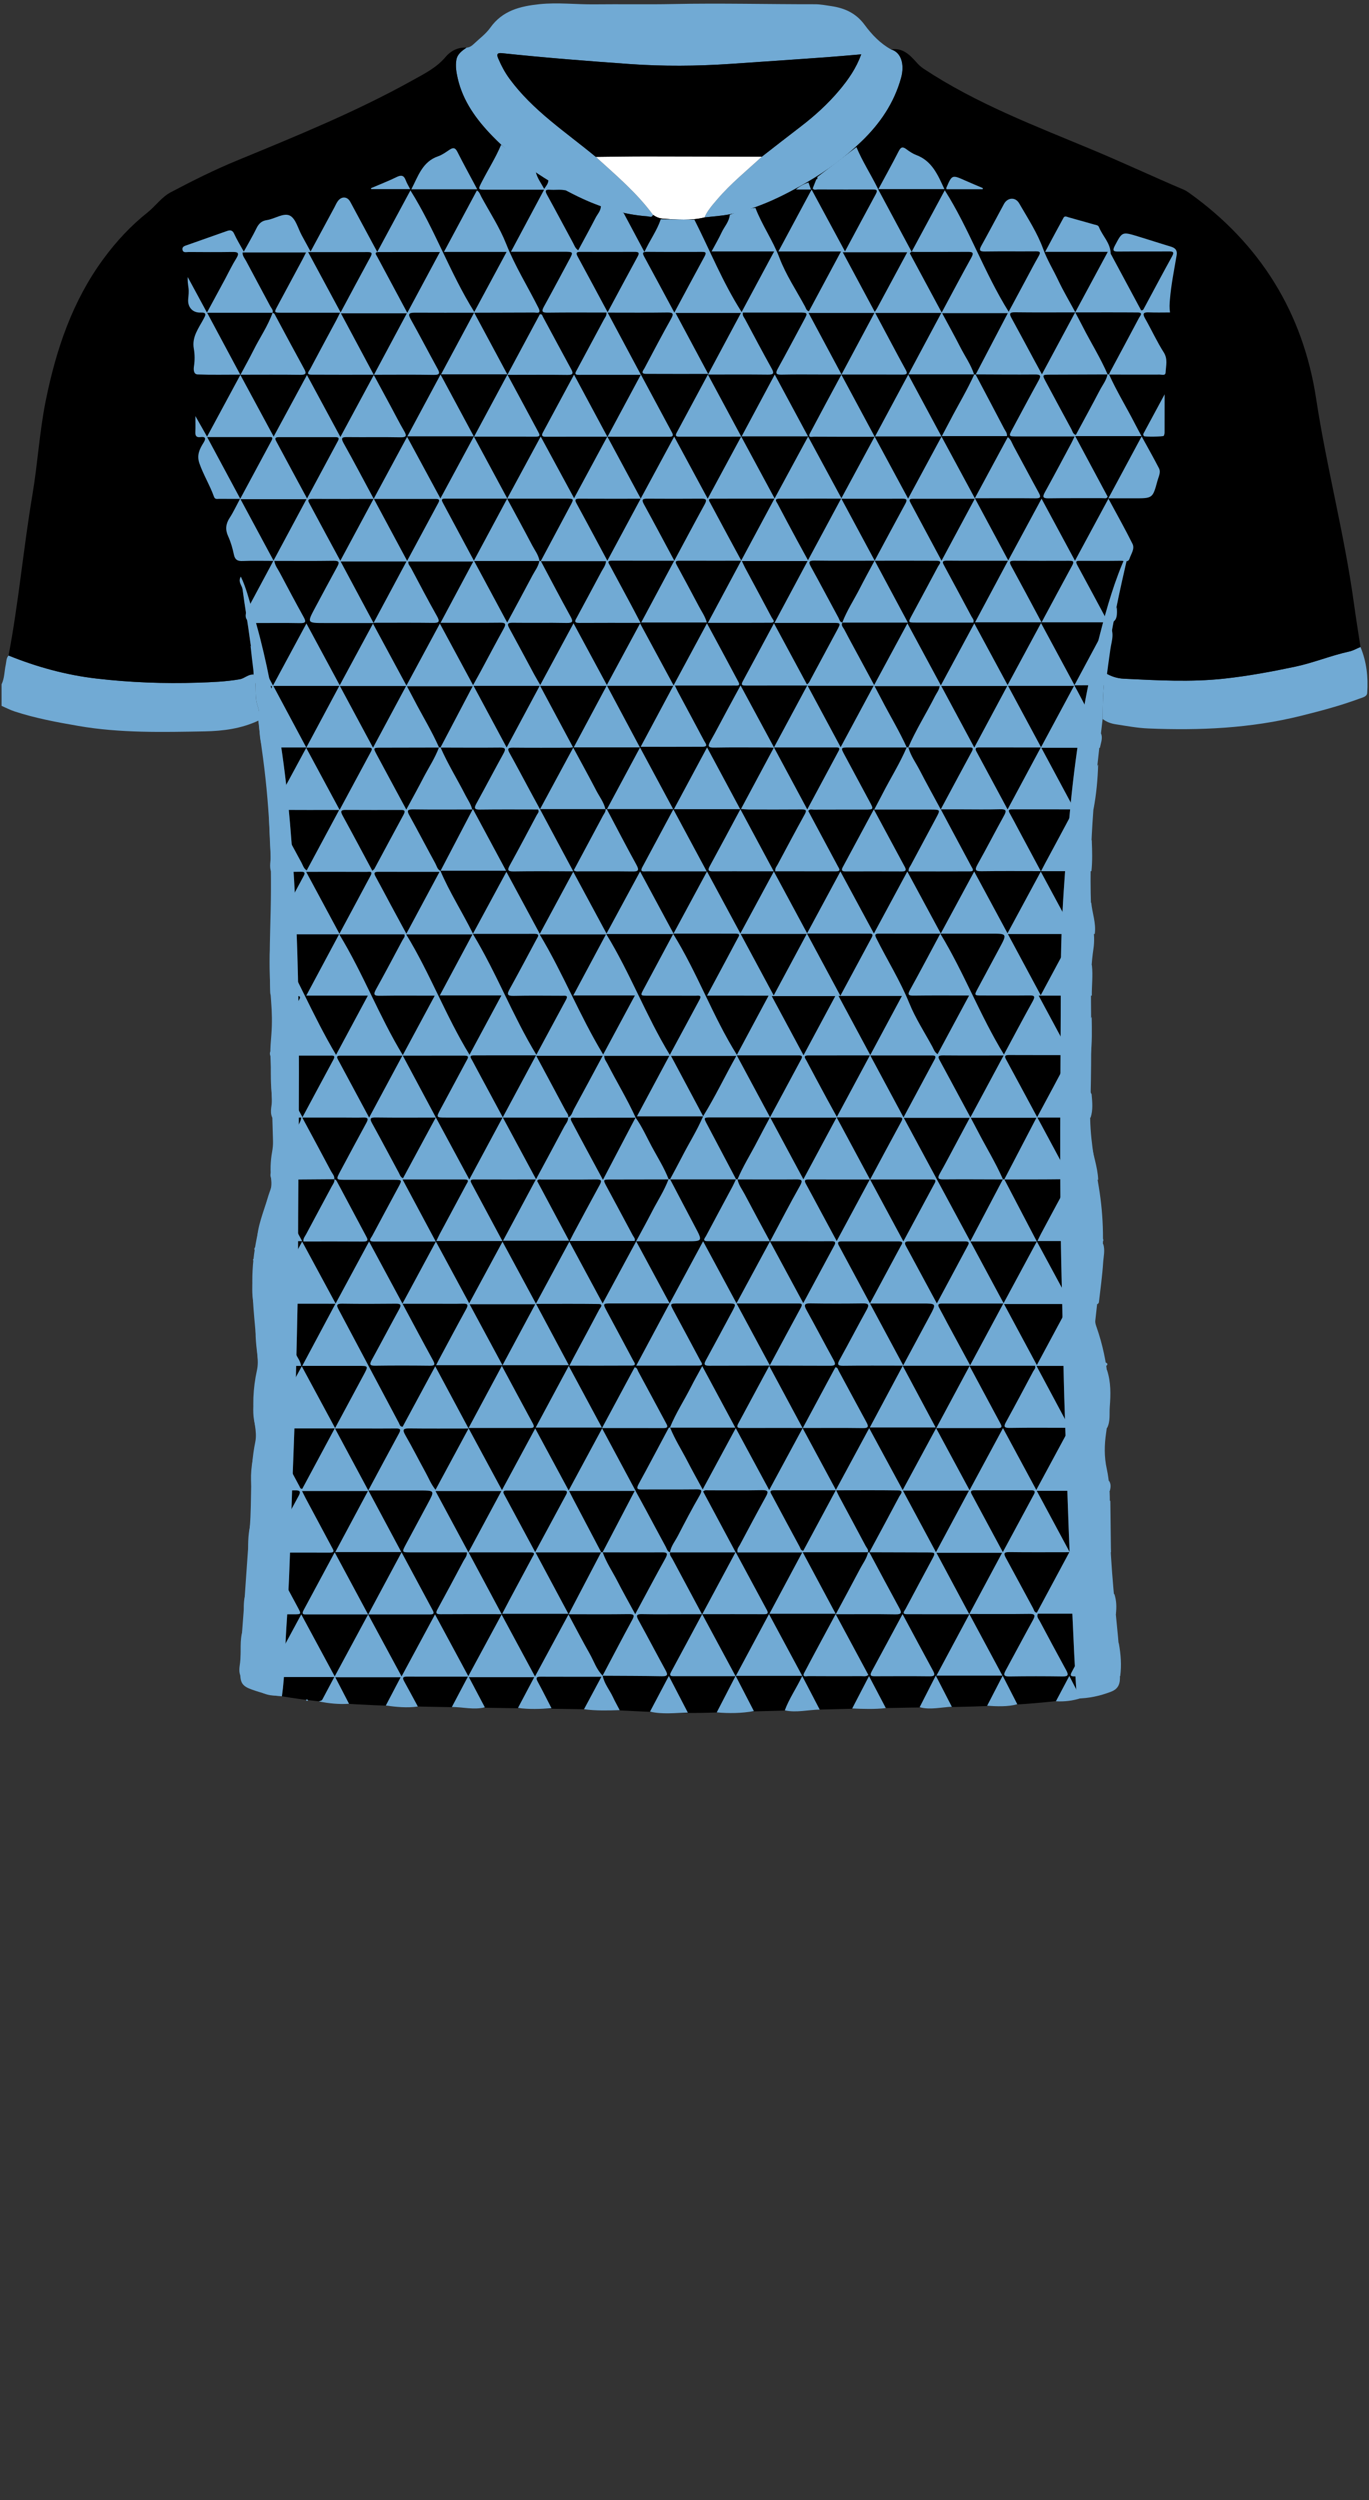 <!--?xml version="1.0" encoding="utf-8"?-->
<!-- Generator: Adobe Illustrator 24.2.3, SVG Export Plug-In . SVG Version: 6.00 Build 0)  -->
<svg version="1.1" id="Camada_1" xmlns="http://www.w3.org/2000/svg" xmlns:xlink="http://www.w3.org/1999/xlink" x="0px" y="0px" viewBox="0 0 229 418" enable-background="new 0 0 229 418" xml:space="preserve">
<rect x="0" y="0" width="229" height="418" fill="#333333" stroke="none"/>
<g onclick="select(this)" class="" id="gola-primaria" fill="#71aad4">
	<path d="M149.056,8.267c1.691,0.472,2.293,2.511,1.675,4.744
		c-1.169,4.221-3.541,7.68-6.635,10.647c-2.743,2.63-5.795,4.902-9.093,6.809
		c-4.067,2.352-8.267,4.418-12.915,5.357c-1.396,0.282-2.833,0.358-4.251,0.528
		c0.498-1.148,1.323-2.066,2.119-3.001c2.246-2.638,4.94-4.811,7.473-7.15
		c2.144-1.662,4.277-3.338,6.434-4.983c2.39-1.825,4.608-3.831,6.543-6.136
		c1.489-1.774,2.809-3.658,3.657-5.996c-2.042,0.171-3.943,0.35-5.848,0.486
		c-5.374,0.383-10.749,0.759-16.124,1.117c-5.584,0.372-11.167,0.415-16.755,0.019
		c-7.125-0.505-14.246-1.061-21.349-1.816c-0.725-0.077-0.972,0.109-0.666,0.832
		c0.515,1.218,1.125,2.376,1.911,3.447c3.919,5.341,9.432,8.916,14.431,13.059
		c3.364,3.059,6.852,5.994,9.569,9.693c-0.175,0.53-0.592,0.273-0.904,0.251
		c-4.1-0.299-7.943-1.506-11.628-3.29c-5.349-2.589-10.219-5.882-14.356-10.152
		c-2.648-2.734-4.896-5.787-5.778-9.624c-0.234-1.02-0.403-2.042-0.23-3.081
		c0.165-0.997,0.942-1.53,1.697-2.063c0.514-0.025,0.902-0.309,1.251-0.641
		c0.925-0.881,1.998-1.661,2.725-2.686c2.04-2.877,5.014-3.603,8.231-3.938
		c3.07-0.32,6.134,0.064,9.202,0.028c4.393-0.052,8.788,0.044,13.179-0.051
		c7.902-0.172,15.801,0.047,23.702,0.036c0.911-0.001,1.827,0.174,2.734,0.309
		c2.246,0.332,4.146,1.191,5.564,3.12C145.822,5.77,147.233,7.262,149.056,8.267z"></path>
</g>
<g onclick="select(this)" class="" id="detalhe-punho" fill="#71aad4">
	<path d="M0.26,114.414c0.506-1.033,0.462-2.185,0.702-3.276
		c0.116-0.528,0.064-1.104,0.47-1.542c4.742,1.919,9.651,3.264,14.724,3.852
		c5.615,0.651,11.263,0.868,16.922,0.684c2.348-0.076,4.685-0.164,7.012-0.566
		c0.848-0.146,1.443-0.891,2.338-0.789c0.48,1.37,0.244,2.819,0.426,4.227
		c0.148,1.146,0.879,2.263,0.364,3.479c-2.838,1.333-5.902,1.738-8.958,1.795
		c-7.057,0.131-14.125,0.304-21.135-0.907c-3.61-0.624-7.206-1.288-10.693-2.43
		c-0.745-0.244-1.449-0.616-2.172-0.93C0.26,116.813,0.26,115.614,0.26,114.414z"></path>
	<path d="M184.443,120.203c0.037-2.57,0.037-5.142,0.462-7.689
		c0.939,0.57,1.977,0.904,3.051,0.956c5.602,0.275,11.217,0.599,16.806-0.011
		c3.986-0.435,7.937-1.161,11.874-1.994c3.09-0.653,5.995-1.869,9.064-2.541
		c0.648-0.142,1.249-0.5,1.871-0.759c1.028,2.465,1.313,5.05,1.13,7.685
		c-0.043,0.626-0.766,0.756-1.27,0.943c-3.212,1.194-6.521,2.066-9.841,2.892
		c-8.389,2.088-16.926,2.464-25.513,2.105c-1.823-0.076-3.639-0.418-5.449-0.697
		C185.848,120.973,185.088,120.707,184.443,120.203z"></path>
</g>
<g onclick="select(this)" class="" id="gola-secundaria" fill="#ffffff">
	<path d="M109.232,35.922c-2.716-3.698-6.205-6.634-9.568-9.693
		c2.831-0.029,5.662-0.082,8.493-0.081c6.424,0.003,12.849,0.034,19.273,0.053
		c-2.533,2.339-5.226,4.511-7.473,7.15c-0.796,0.935-1.621,1.853-2.119,3.001
		c-2.311,0.56-4.641,0.381-6.973,0.197
		C110.249,36.501,109.725,36.265,109.232,35.922z"></path>
</g>
<g onclick="select(this)" class="" id="estampa-primaria" fill="#000000">
	<path d="M42.428,112.778c-0.895-0.102-1.491,0.643-2.338,0.789
		c-2.327,0.402-4.664,0.489-7.012,0.566c-5.659,0.184-11.307-0.033-16.922-0.684
		c-5.073-0.588-9.982-1.933-14.724-3.852c1.695-8.915,2.486-17.963,3.996-26.905
		c0.885-5.239,1.178-10.56,2.238-15.778c1.727-8.505,4.447-16.588,9.657-23.661
		c2.12-2.878,4.533-5.491,7.332-7.71c1.362-1.08,2.361-2.583,3.921-3.405
		c3.606-1.899,7.251-3.728,11.021-5.281c9.98-4.113,19.98-8.18,29.434-13.442
		c1.973-1.098,3.993-2.095,5.511-3.9c0.843-1.003,2.056-1.647,3.491-1.551
		c-0.755,0.533-1.532,1.066-1.697,2.063c-0.172,1.038-0.004,2.061,0.23,3.081
		c0.882,3.838,3.129,6.89,5.778,9.624c4.136,4.271,9.006,7.563,14.356,10.152
		c3.685,1.784,7.528,2.991,11.628,3.29c0.312,0.023,0.729,0.28,0.904-0.251
		c0.493,0.343,1.017,0.579,1.632,0.627c2.332,0.184,4.662,0.363,6.973-0.198
		c1.418-0.17,2.855-0.246,4.251-0.528c4.648-0.939,8.848-3.005,12.915-5.357
		c3.298-1.907,6.35-4.179,9.093-6.809c3.094-2.967,5.465-6.426,6.635-10.647
		c0.619-2.234,0.016-4.273-1.675-4.744c1.94-0.323,3.115,0.898,4.244,2.153
		c0.347,0.386,0.684,0.727,1.127,1.021c8.862,5.889,18.77,9.613,28.497,13.682
		c5.062,2.118,10.028,4.444,15.075,6.587c0.285,0.121,0.559,0.284,0.812,0.464
		c11.954,8.495,19.158,20.083,21.346,34.482
		c1.743,11.467,4.734,22.683,6.312,34.167c0.337,2.452,0.734,4.896,1.103,7.343
		c-0.623,0.259-1.223,0.617-1.871,0.759c-3.07,0.671-5.975,1.887-9.064,2.541
		c-3.937,0.833-7.887,1.559-11.874,1.994c-5.589,0.61-11.204,0.285-16.806,0.011
		c-1.075-0.053-2.113-0.387-3.051-0.956c0.867-6.921,2.361-13.723,3.963-20.511
		c-0.228,0.216-0.343,0.461-0.455,0.707c-1.943,4.276-3.239,8.776-4.408,13.299
		c-2.421,9.371-3.982,18.895-4.929,28.535c-0.47,4.788-0.819,9.582-1.139,14.377
		c-0.322,4.814-0.489,9.647-0.493,14.472c-0.014,17.025-0.293,34.049,0.154,51.075
		c0.192,7.304,0.26,14.61,0.514,21.915c0.17,4.865,0.321,9.731,0.485,14.596
		c0.202,5.981,0.458,11.957,0.74,17.935c0.237,5.021,0.416,10.044,0.809,15.057
		c-7.646,1.07-15.342,1.361-23.049,1.452
		c-12.934,0.153-25.861,0.562-38.789,0.929c-6.754,0.191-13.482-0.465-20.226-0.577
		c-8.701-0.144-17.404-0.246-26.105-0.423c-8.301-0.169-16.606-0.353-24.822-1.751
		c0.542-3.76,0.481-7.56,0.738-11.339c0.382-5.609,0.579-11.233,0.76-16.854
		c0.142-4.427,0.293-8.852,0.473-13.278c0.254-6.262,0.389-12.53,0.535-18.796
		c0.093-3.993,0.191-7.992,0.189-11.98c-0.008-21.407,0.633-42.822-0.657-64.218
		c-0.254-4.208-0.559-8.405-0.967-12.6c-0.447-4.587-1.057-9.142-1.826-13.688
		c-1.07-6.324-2.29-12.605-4.18-18.739c-0.581-1.885-1.036-3.822-1.936-5.698
		c-0.527,0.89,0.204,1.451,0.292,2.13c0.371,2.852,0.88,5.687,1.253,8.539
		C42.077,108.97,42.517,110.848,42.428,112.778z"></path>
	<path d="M127.429,26.201c-6.424-0.019-12.849-0.05-19.273-0.053
		c-2.831-0.002-5.662,0.052-8.493,0.081c-5-4.143-10.512-7.718-14.431-13.059
		c-0.786-1.071-1.397-2.229-1.911-3.447c-0.305-0.723-0.059-0.909,0.666-0.832
		c7.104,0.755,14.224,1.311,21.349,1.816c5.588,0.396,11.171,0.353,16.755-0.019
		c5.376-0.358,10.75-0.734,16.124-1.117c1.904-0.136,3.806-0.315,5.848-0.486
		c-0.848,2.338-2.168,4.221-3.657,5.996c-1.935,2.305-4.153,4.312-6.543,6.136
		C131.707,22.864,129.573,24.539,127.429,26.201z"></path>
</g>
<g onclick="select(this)" class="" id="estampa-secundaria" fill="#71aad4">
	<path d="M43.214,120.409c-0.22-1.439,0.696-2.482,1.275-3.64
		c0.334-0.669,0.697-1.324,1.034-1.963c-0.114-0.093-0.138-0.129-0.168-0.135
		c-0.849-0.183-1.988,0.372-2.503-0.272c-0.478-0.597-0.377-1.67-0.492-2.539
		c-0.157-1.182-0.277-2.368-0.452-3.897c0.971,1.211,1.404,2.356,2.001,3.397
		c0.59,1.029,1.131,2.086,1.757,3.25c1.899-3.521,3.71-6.882,5.593-10.374
		c1.871,3.471,3.669,6.806,5.568,10.33c1.855-3.436,3.645-6.753,5.565-10.309
		c1.888,3.496,3.691,6.834,5.596,10.361c1.887-3.497,3.689-6.837,5.591-10.364
		c1.872,3.469,3.672,6.805,5.555,10.293c0.467-0.846,0.874-1.566,1.266-2.294
		c1.287-2.39,2.55-4.792,3.863-7.168c0.436-0.789,0.295-0.99-0.604-0.978
		c-3.235,0.04-6.47,0.016-9.967,0.016c1.86-3.481,3.633-6.801,5.475-10.248
		c-3.688,0-7.251,0-10.846,0c-0.101,0.435,0.259,0.759,0.452,1.122
		c1.423,2.68,2.831,5.368,4.322,8.01c0.567,1.005,0.295,1.146-0.715,1.132
		c-3.226-0.045-6.454-0.017-9.885-0.017c1.867-3.484,3.647-6.805,5.493-10.25
		c-3.685,0-7.246,0-11.008,0c1.827,3.412,3.62,6.761,5.512,10.293
		c-2.844,0-5.503,0-8.162,0c-2.987-0-2.99-0.001-1.607-2.582
		c1.207-2.252,2.409-4.506,3.637-6.746c0.383-0.7,0.544-1.098-0.569-1.08
		c-3.277,0.053-6.556,0.019-9.902,0.019c0.121,0.791,0.587,1.354,0.913,1.97
		c1.306,2.47,2.617,4.938,3.973,7.381c0.433,0.78,0.441,1.077-0.59,1.055
		c-2.479-0.052-4.959-0.016-7.439-0.017c-1.536-0.001-2.071-0.964-1.311-2.393
		c1.256-2.361,2.527-4.714,3.791-7.071c0.128-0.239,0.253-0.481,0.486-0.926
		c-1.81,0-3.462-0.05-5.109,0.02c-0.856,0.036-1.29-0.179-1.478-1.07
		c-0.221-1.048-0.52-2.105-0.965-3.075c-0.523-1.143-0.386-2.091,0.279-3.112
		c0.604-0.927,1.068-1.945,1.706-3.131c-1.265,0-2.357,0.009-3.449-0.005
		c-0.332-0.004-0.729,0.142-0.903-0.351c-0.677-1.921-1.771-3.657-2.441-5.594
		c-0.475-1.374,0.037-2.393,0.697-3.449c0.415-0.665,0.38-1.047-0.523-0.93
		c-0.731,0.095-0.882-0.269-0.851-0.903c0.038-0.776,0.009-1.556,0.009-2.619
		c0.712,1.257,1.288,2.273,1.952,3.444c1.888-3.499,3.683-6.826,5.571-10.327
		c1.861,3.446,3.649,6.758,5.569,10.314c1.873-3.461,3.656-6.757,5.569-10.292
		c1.893,3.504,3.697,6.846,5.594,10.358c1.888-3.499,3.692-6.843,5.59-10.361
		c1.004,1.858,1.94,3.585,2.872,5.314c0.72,1.335,1.404,2.691,2.168,4
		c0.476,0.816,0.494,1.13-0.619,1.106c-2.918-0.062-5.839,0.001-8.759-0.034
		c-0.89-0.011-1.27,0.029-0.697,1.048c1.698,3.022,3.307,6.093,5.016,9.266
		c1.869-3.465,3.668-6.799,5.59-10.361c1.879,3.473,3.667,6.779,5.572,10.302
		c1.907-3.533,3.713-6.879,5.595-10.365c1.873,3.476,3.664,6.799,5.585,10.364
		c1.879-3.474,3.662-6.772,5.594-10.346c1.89,3.489,3.686,6.803,5.582,10.303
		c1.902-3.525,3.693-6.845,5.561-10.307c1.89,3.508,3.699,6.866,5.588,10.373
		c1.871-3.464,3.677-6.806,5.598-10.361c1.919,3.553,3.728,6.903,5.604,10.378
		c1.896-3.516,3.709-6.878,5.606-10.396c1.864,3.454,3.659,6.78,5.588,10.356
		c1.887-3.486,3.688-6.812,5.6-10.344c1.902,3.517,3.692,6.827,5.573,10.305
		c1.894-3.507,3.69-6.832,5.563-10.3c1.868,3.46,3.665,6.791,5.594,10.365
		c1.89-3.506,3.693-6.849,5.591-10.368c1.881,3.484,3.68,6.814,5.57,10.313
		c1.9-3.522,3.697-6.856,5.512-10.221c0.545,0.392,0.693,0.995,0.97,1.501
		c1.416,2.592,2.788,5.208,4.211,7.796c0.398,0.724,0.304,0.948-0.553,0.939
		c-2.919-0.032-5.839-0.012-8.759-0.012c-0.387,0-0.775,0-1.369,0
		c1.891,3.52,3.691,6.873,5.579,10.387c1.857-3.441,3.649-6.762,5.57-10.32
		c1.902,3.527,3.704,6.87,5.592,10.371c1.887-3.497,3.692-6.843,5.596-10.372
		c1.416,2.632,2.789,5.06,4.028,7.555c0.413,0.831-0.246,1.693-0.512,2.501
		c-0.218,0.661-0.91,0.319-1.379,0.326c-2.279,0.035-4.559,0.018-6.839,0.014
		c-0.488-0.001-0.922-0.045-0.522,0.687c1.718,3.149,3.404,6.316,5.175,9.612
		c0.521-0.915,0.965-1.693,1.449-2.544c0.132,1.935-0.154,2.495-1.48,2.711
		c1.284,1.373,0.601,2.868,0.401,4.338c-0.237,1.742-0.507,3.481-0.686,5.228
		c-0.065,0.631-0.295,0.805-0.889,0.791c-1.397-0.032-2.795-0.01-4.45-0.01
		c1.566,2.827,2.859,5.606,4.522,8.192c0.222,0.783-0.113,1.506-0.237,2.252
		c-3.208,0-6.416,0-9.799,0c1.854,3.453,3.632,6.763,5.515,10.271
		c1.385-2.604,2.684-5.047,3.983-7.489c-0.075,2.514-0.303,5.012-0.778,7.484
		c-0.978-0-1.956-0-3.215-0c1.058,1.899,1.99,3.574,2.923,5.249
		c0.08,1.705,0.12,3.41-0.052,5.113c-2.762,0-5.524,0-8.436,0
		c0.3-0.576,0.478-0.927,0.665-1.275c1.474-2.741,2.955-5.478,4.415-8.226
		c0.156-0.294,0.741-0.829-0.238-0.83c-3.238-0.005-6.476,0.002-9.714-0.006
		c-0.527-0.001-0.636,0.159-0.371,0.631c0.546,0.974,1.057,1.968,1.585,2.953
		c1.179,2.201,2.36,4.402,3.616,6.744c-3.412,0-6.641-0.032-9.869,0.018
		c-1.051,0.016-1.245-0.18-0.704-1.144c1.502-2.679,2.907-5.413,4.394-8.101
		c0.457-0.826,0.485-1.153-0.63-1.118c-2.157,0.068-4.317,0.02-6.476,0.02
		c-1.092,0-2.184-0-3.433-0c0.628,1.177,1.149,2.158,1.673,3.136
		c1.15,2.145,2.306,4.286,3.448,6.435c0.165,0.311,0.572,0.792-0.231,0.796
		c-3.426,0.019-6.851,0.008-10.268,0.008c-0.071-0.516,0.215-0.782,0.377-1.087
		c1.388-2.606,2.788-5.206,4.182-7.808c0.772-1.44,0.77-1.441-0.902-1.442
		c-3.067-0-6.134-0-9.423-0c0.534-1.013,0.983-1.841,1.411-2.68
		c1.321-2.584,2.883-5.043,4.021-7.722c0.094-0.002,0.189-0.004,0.283-0.007
		c0.376,1.398,1.241,2.557,1.893,3.818c1.106,2.14,2.277,4.246,3.52,6.55
		c1.803-3.358,3.492-6.519,5.2-9.67c0.413-0.762-0.11-0.67-0.558-0.67
		c-3.359-0.003-6.718-0.004-10.077-0.005c1.287-2.961,3.014-5.693,4.472-8.565
		c0.28-0.552,0.705-1.05,0.778-1.691c-3.613,0-7.175,0-10.88,0
		c0.437,0.828,0.81,1.522,1.173,2.223c1.39,2.687,2.965,5.278,4.218,8.038
		c-3.2-0.001-6.399-0.003-9.598-0.004c-1.478-0-1.481,0.003-0.805,1.264
		c1.377,2.568,2.757,5.134,4.137,7.7c0.764,1.42,0.765,1.42-0.793,1.421
		c-2.84,0.001-5.679-0.005-8.519,0.008c-0.291,0.001-0.642-0.159-0.901,0.213
		c0.179,0.339,0.36,0.69,0.547,1.039c1.471,2.744,2.945,5.487,4.412,8.233
		c0.197,0.369,0.573,0.83-0.308,0.829c-3.393-0.005-6.786-0.002-10.178-0.002
		c-0.07-0.53,0.237-0.831,0.418-1.17c1.485-2.782,2.966-5.566,4.49-8.326
		c0.384-0.695,0.277-0.858-0.503-0.85c-2.959,0.029-5.919,0.014-8.879,0.009
		c-0.372-0.001-0.744-0.047-1.263-0.081c1.862-3.476,3.643-6.799,5.488-10.244
		c-0.422-0.019-0.686-0.04-0.95-0.04c-3-0.002-6-0.042-8.999,0.02
		c-1.104,0.023-1.101-0.284-0.635-1.107c0.945-1.666,1.823-3.37,2.733-5.056
		c0.731-1.355,1.467-2.707,2.297-4.236c1.908,3.532,3.71,6.87,5.593,10.356
		c1.887-3.513,3.674-6.839,5.551-10.334c-0.59,0-0.977,0-1.365,0
		c-2.96-0-5.919-0.004-8.879,0.003c-0.514,0.001-0.917-0.003-0.537-0.704
		c1.729-3.189,3.44-6.388,5.228-9.713c1.887,3.499,3.697,6.856,5.512,10.221
		c0.394-0.244,0.497-0.606,0.664-0.916c1.459-2.705,2.915-5.413,4.365-8.122
		c0.663-1.239,0.657-1.244-0.713-1.245c-3.185-0.001-6.369-0-9.746-0
		c1.881-3.513,3.674-6.864,5.537-10.344c-3.778,0-7.322,0-10.991,0
		c0.203,0.425,0.355,0.781,0.537,1.121c1.489,2.78,2.992,5.552,4.465,8.34
		c0.145,0.275,0.778,0.854-0.201,0.861c-3.425,0.026-6.85,0.01-10.484,0.01
		c1.885-3.521,3.68-6.871,5.557-10.377c-3.585,0-6.974,0.006-10.363-0.005
		c-0.807-0.003-0.595,0.368-0.356,0.81c1.215,2.247,2.436,4.491,3.623,6.753
		c0.473,0.901,1.082,1.745,1.358,2.763c-3.648,0-7.23,0-10.976,0
		c1.85-3.459,3.642-6.809,5.523-10.326c-3.651,0-7.045,0.007-10.439-0.005
		c-0.888-0.003-0.51,0.438-0.31,0.812c1.17,2.181,2.349,4.357,3.518,6.538
		c0.52,0.969,1.024,1.947,1.601,3.046c-3.544,0-6.9-0.015-10.256,0.009
		c-1.04,0.008-0.633-0.488-0.388-0.945c1.358-2.533,2.73-5.059,4.077-7.598
		c0.292-0.55,0.72-1.05,0.789-1.778c-3.667,0-7.295,0-10.923-0.001
		c1.651-3.095,3.301-6.189,4.952-9.283c0.623-1.167,0.624-1.169-0.735-1.173
		c-1.359-0.004-2.717-0.001-4.076-0.001c-1.858,0-3.716,0-5.758,0
		c1.461,2.713,2.838,5.222,4.164,7.756c0.455,0.87,1.091,1.662,1.255,2.671
		c-3.578,0-7.156,0-10.939,0c1.883,3.502,3.666,6.817,5.531,10.285
		c1.466-2.728,2.855-5.284,4.214-7.855c0.423-0.8,1.009-1.527,1.17-2.454
		c0.082,0.011,0.163,0.023,0.245,0.034c1.634,3.064,3.241,6.143,4.919,9.183
		c0.487,0.882,0.531,1.191-0.643,1.167c-2.998-0.062-5.999,0.005-8.998-0.036
		c-0.894-0.012-0.925,0.241-0.545,0.935c1.4,2.556,2.764,5.131,4.149,7.695
		c0.303,0.561,0.635,1.107,1.018,1.771c1.887-3.496,3.687-6.832,5.567-10.314
		c1.892,3.504,3.679,6.814,5.573,10.321c1.909-3.537,3.694-6.845,5.561-10.305
		c1.917,3.547,3.717,6.876,5.601,10.361c1.914-3.552,3.708-6.88,5.587-10.368
		c1.809,3.36,3.555,6.58,5.273,9.815c0.363,0.684-0.225,0.587-0.597,0.589
		c-2.08,0.008-4.16,0.004-6.239,0.004c-1.213,0-2.427,0-3.8,0
		c0.235,0.487,0.36,0.771,0.506,1.044c1.47,2.744,2.951,5.483,4.407,8.235
		c0.181,0.342,0.753,0.941-0.262,0.948c-3.391,0.022-6.783,0.008-10.382,0.008
		c1.865-3.485,3.64-6.802,5.454-10.191c-3.741,0-7.326,0-11.071,0
		c1.844,3.454,3.635,6.81,5.492,10.29c-3.785,0-7.354,0-11.076,0
		c1.849-3.458,3.641-6.811,5.497-10.284c-3.784,0-7.357,0-11.106,0
		c1.858,3.47,3.655,6.824,5.498,10.265c-0.283,0.037-0.428,0.072-0.573,0.072
		c-3.16,0.003-6.32,0.026-9.479-0.011c-0.859-0.01-0.958,0.192-0.553,0.92
		c1.184,2.127,2.319,4.281,3.476,6.424c0.505,0.936,1.016,1.87,1.602,2.948
		c1.89-3.499,3.685-6.823,5.56-10.296c1.354,2.511,2.646,4.849,3.878,7.218
		c0.528,1.015,1.26,1.935,1.512,3.085c0,0,0.021-0.021,0.021-0.021
		c-3.578,0-7.157,0-10.977,0c1.924,3.592,3.708,6.922,5.57,10.398
		c-3.483,0-6.721-0.038-9.957,0.02c-1.147,0.02-1.05-0.322-0.608-1.125
		c1.522-2.762,2.993-5.551,4.474-8.335c0.136-0.256,0.449-0.484,0.208-0.894
		c-3.218,0-6.456-0.031-9.693,0.018c-1.021,0.015-1.037-0.275-0.608-1.056
		c1.521-2.762,2.986-5.555,4.507-8.316c0.416-0.756,0.37-1.011-0.583-1
		c-3.319,0.038-6.638,0.007-9.958,0.002c1.788-3.401,3.576-6.802,5.392-10.256
		c-3.731,0-7.295,0-10.989,0c0.413,0.781,0.77,1.44,1.113,2.106
		c1.404,2.724,3.021,5.336,4.263,8.144c-3.231,0.007-6.461,0.014-9.692,0.021
		c-1.352,0.003-1.356,0.007-0.746,1.153c0.655,1.23,1.319,2.455,1.98,3.681
		c0.956,1.774,1.913,3.547,2.972,5.511c1.024-1.902,1.963-3.593,2.851-5.311
		c0.874-1.691,1.946-3.281,2.611-5.078c0.09,0.002,0.179,0.005,0.269,0.007
		c1.213,2.778,2.821,5.351,4.193,8.046c0.372,0.731,0.877,1.406,1.1,2.327
		c-3.353,0-6.626,0.031-9.897-0.018c-1.033-0.015-1.018,0.266-0.587,1.046
		c1.467,2.654,2.869,5.344,4.325,8.004c0.238,0.434,0.321,1.001,0.861,1.234
		l-0.019-0.021c1.518,3.587,3.638,6.856,5.443,10.51
		c1.896-3.506,3.696-6.836,5.592-10.341c1.925,3.572,3.715,6.893,5.588,10.368
		c1.899-3.525,3.709-6.883,5.592-10.377c1.875,3.477,3.683,6.831,5.569,10.33
		c1.887-3.489,3.709-6.857,5.615-10.38c1.926,3.576,3.722,6.91,5.59,10.377
		c1.888-3.499,3.704-6.865,5.6-10.379c1.898,3.52,3.705,6.872,5.586,10.362
		c1.897-3.511,3.713-6.873,5.597-10.36c1.901,3.528,3.697,6.864,5.565,10.331
		c1.873-3.475,3.684-6.833,5.57-10.332c1.881,3.484,3.707,6.865,5.601,10.373
		c1.896-3.516,3.706-6.875,5.589-10.367c1.888,3.499,3.703,6.861,5.595,10.366
		c1.896-3.511,3.697-6.844,5.596-10.362c1.927,3.572,3.718,6.893,5.569,10.323
		c1.887-3.495,3.689-6.832,5.567-10.31c1.909,3.538,3.711,6.878,5.582,10.347
		c1.016-1.848,1.937-3.522,2.859-5.197c0.151,1.764,0.844,3.468,0.588,5.278
		c-1.081,0-2.161,0-3.458,0c1.065,1.889,2.025,3.592,2.985,5.294
		c0.184,1.675-0.037,3.349-0.019,5.023c-2.902,0-5.804,0-8.889,0
		c1.803,3.349,3.528,6.553,5.312,9.867c1.254-2.223,2.406-4.263,3.557-6.304
		c0.033,2.167,0.089,4.335-0.182,6.494c-0.783-0.241-1.586-0.054-2.377-0.114
		c-0.752-0.057-0.931,0.183-0.543,0.877c1.05,1.877,2.063,3.776,3.09,5.666
		c0.114,1.308,0.254,2.617-0.169,3.901c-2.889,0-5.778,0-8.894,0
		c1.896,3.525,3.672,6.827,5.53,10.28c1.214-2.28,2.317-4.353,3.42-6.426
		c0.258,2.205,1.122,4.298,1.214,6.535c-1.236-0.018-2.474-0.014-3.709-0.064
		c-0.741-0.03-0.806,0.19-0.469,0.803c1.689,3.072,3.351,6.16,5.022,9.242
		c0.003,0.09,0.006,0.181,0.01,0.271c-3.624,0-7.248,0-11.022,0
		c0.243-0.497,0.419-0.885,0.62-1.26c1.452-2.704,2.89-5.416,4.375-8.101
		c0.443-0.802,0.286-0.985-0.603-0.973c-3.314,0.046-6.628,0.033-9.942,0.041
		c1.775-3.403,3.55-6.806,5.379-10.312c-3.695,0-7.253,0-10.979,0
		c0.404,0.764,0.758,1.417,1.097,2.077c1.414,2.753,3.053,5.389,4.298,8.23
		c-3.317-0.007-6.634-0.035-9.951-0.006c-0.86,0.008-1.087-0.155-0.624-0.971
		c0.867-1.526,1.676-3.084,2.505-4.63c0.823-1.535,1.641-3.074,2.506-4.693
		c-3.729,0-7.296,0-11.035,0c3.721,6.905,7.375,13.686,11.123,20.642
		c1.893-3.598,3.672-6.981,5.452-10.364c0.083,0.002,0.167,0.005,0.25,0.007
		c1.78,3.402,3.559,6.804,5.433,10.386c-3.797,0-7.365,0-11.107,0
		c1.882,3.5,3.678,6.84,5.545,10.311c1.886-3.5,3.681-6.833,5.561-10.322
		c1.875,3.472,3.682,6.817,5.582,10.335c0.382-0.674,0.672-1.179,0.956-1.687
		c1.534-2.741,2.848-5.602,4.558-8.246c0.35,1.045,0.063,2.107-0.004,3.142
		c-0.145,2.218-0.457,4.426-0.711,6.636c-0.012,0.102-0.121,0.193-0.185,0.29
		c-1.157-0.02-2.315-0.008-3.469-0.07c-0.879-0.047-1.054,0.171-0.611,0.98
		c1.646,3.006,3.245,6.037,4.865,9.058c0.09,0.168,0.158,0.372,0.405,0.378
		l-0.025-0.026c-0.174,0.404,0.055,0.598,0.384,0.741
		c0.663,2.003,0.614,4.078,0.455,6.125c-0.091,1.172,0.127,2.409-0.444,3.528
		c-2.019,0-4.038,0-6.238,0c1.897-3.547,3.69-6.9,5.544-10.368
		c-3.785,0-7.359,0-11.115,0c1.859,3.472,3.654,6.827,5.539,10.349
		c-3.448,0-6.712-0.04-9.974,0.021c-1.172,0.022-1.028-0.35-0.6-1.128
		c1.52-2.763,2.998-5.549,4.479-8.334c0.15-0.282,0.471-0.537,0.303-0.937
		c-7.324,0-14.624,0-22.134,0c1.884,3.525,3.69,6.904,5.515,10.32
		c-3.718,0-7.279,0-11.018,0c1.874-3.507,3.663-6.855,5.52-10.33
		c-3.459,0-6.698-0.029-9.935,0.017c-0.993,0.014-1.067-0.23-0.615-1.046
		c1.527-2.759,2.985-5.556,4.508-8.318c0.448-0.812,0.356-1.081-0.628-1.067
		c-2.919,0.042-5.84,0.049-8.759-0.003c-1.06-0.019-1.147,0.259-0.666,1.127
		c1.529,2.759,2.989,5.555,4.512,8.317c0.429,0.778,0.323,0.992-0.598,0.988
		c-6.72-0.031-13.439-0.036-20.159-0.005c-1.014,0.005-0.934-0.315-0.553-1.012
		c1.457-2.661,2.885-5.338,4.321-8.01c0.743-1.382,0.74-1.386-0.763-1.387
		c-2.72-0.002-5.44-0.002-8.16,0c-1.491,0.001-1.489,0.003-0.795,1.294
		c1.475,2.742,2.953,5.483,4.414,8.232c0.173,0.325,0.667,0.856-0.256,0.859
		c-3.42,0.012-6.839,0.005-10.458,0.005c1.892-3.533,3.685-6.879,5.569-10.397
		c-3.389,0-6.543-0.001-9.698,0c-1.474,0.001-1.478,0.005-0.792,1.285
		c1.469,2.745,2.948,5.485,4.408,8.235c0.172,0.324,0.658,0.864-0.237,0.871
		c-3.423,0.024-6.847,0.01-10.434,0.01c0.297-0.571,0.507-0.986,0.726-1.395
		c1.434-2.674,2.879-5.341,4.289-8.028c0.134-0.256,0.783-0.872-0.152-0.886
		c-3.42-0.05-6.841-0.02-10.431-0.02c1.876,3.511,3.664,6.857,5.481,10.257
		c-7.494,0-14.789,0-22.207,0c0.175-0.349,0.29-0.594,0.418-0.832
		c1.53-2.849,3.046-5.705,4.604-8.538c0.414-0.753,0.263-0.945-0.567-0.918
		c-1.438,0.046-2.88,0.013-4.319,0.013c-1.855-0-3.709,0-5.743,0
		c1.764,3.284,3.406,6.379,5.091,9.45c0.402,0.733,0.309,0.918-0.544,0.908
		c-3.039-0.038-6.08-0.045-9.119,0.002c-0.985,0.015-0.962-0.276-0.564-1.002
		c1.536-2.8,3.021-5.628,4.558-8.427c0.388-0.707,0.334-0.952-0.541-0.943
		c-3,0.033-6,0.044-8.999-0.005c-1.027-0.016-0.921,0.333-0.553,1.023
		c3.355,6.295,6.692,12.6,10.042,18.897c0.137,0.257,0.171,0.636,0.637,0.659
		c1.788-3.316,3.583-6.643,5.458-10.119c1.896,3.538,3.702,6.91,5.58,10.414
		c-3.456,0-6.656,0.026-9.854-0.015c-0.989-0.013-1.315,0.105-0.722,1.131
		c1.179,2.038,2.236,4.146,3.372,6.209c0.527,0.957,0.926,1.996,1.672,2.913
		c1.839-3.412,3.635-6.742,5.537-10.271c1.898,3.517,3.696,6.848,5.574,10.327
		c1.889-3.499,3.675-6.808,5.565-10.311c1.925,3.568,3.723,6.903,5.593,10.369
		c1.899-3.521,3.691-6.843,5.597-10.376c1.91,3.56,3.705,6.907,5.609,10.457
		c-3.856,0-7.426,0-11.136,0c0.287,0.559,0.496,0.978,0.714,1.393
		c1.557,2.962,3.116,5.923,4.674,8.885c-3.587,0-7.175,0-11.001,0
		c1.881,3.514,3.67,6.857,5.494,10.263c-3.771,0-7.351,0-11.07,0
		c0.439-0.839,0.817-1.575,1.207-2.304c1.281-2.393,2.572-4.782,3.847-7.178
		c0.162-0.305,0.599-0.776-0.235-0.779c-3.419-0.011-6.837-0.004-10.431-0.004
		c1.878,3.508,3.666,6.848,5.528,10.327c-3.575,0-6.894-0.017-10.212,0.012
		c-0.828,0.007-0.848-0.237-0.498-0.879c1.455-2.662,2.888-5.337,4.307-8.019
		c0.232-0.439,0.63-0.827,0.581-1.446c-3.138,0-6.255,0-9.372-0
		c-1.547-0-1.548-0.001-0.79-1.414c1.208-2.252,2.417-4.503,3.627-6.753
		c1.169-2.176,1.17-2.176-1.298-2.176c-2.817,0-5.635,0-8.637,0
		c1.889,3.532,3.68,6.88,5.506,10.295c-3.787,0-7.353,0-11.05,0
		c1.856-3.469,3.646-6.814,5.459-10.203c-3.759,0-7.323,0-11.017,0
		c0.24,0.478,0.408,0.831,0.592,1.176c1.467,2.746,2.938,5.491,4.407,8.236
		c0.231,0.432,0.584,0.887-0.352,0.883c-3.351-0.012-6.701-0.005-10.032-0.005
		c-0.145-0.538,0.161-0.85,0.342-1.189c1.468-2.746,2.935-5.493,4.434-8.222
		c0.416-0.757,0.347-1.015-0.593-0.993c-2.399,0.056-4.799,0.029-7.199,0.035
		c-0.309-2.266-0.091-4.493,0.506-6.691c0.754-0.522,0.946-1.41,1.362-2.145
		c0.254-0.449,0.885-0.979,0.53-1.426c-0.285-0.36-1.033-0.142-1.577-0.073
		c-0.039,0.005-0.076,0.02-0.113,0.031c-0.398-1.417-0.621-2.849-0.344-4.32
		c0.789,1.335,1.577,2.671,2.437,4.127c1.886-3.497,3.679-6.823,5.551-10.294
		c1.892,3.506,3.699,6.855,5.577,10.334c1.639-3.049,3.205-5.962,4.77-8.876
		c0.815-1.517,0.813-1.518-0.902-1.518c-3.06-0-6.12-0-9.364-0
		c1.88-3.518,3.67-6.867,5.55-10.383c-3.626,0-7.016,0.004-10.406-0.003
		c-0.889-0.002-0.499,0.453-0.303,0.82c1.355,2.532,2.724,5.057,4.073,7.592
		c0.328,0.616,0.776,1.185,0.906,1.979c-2.425,0-4.78,0-7.135,0
		c-0.178-2.175-0.607-4.332-0.464-6.529c0.778-1.193,1.436-2.446,2.084-3.812
		c-0.931,0-1.674,0-2.417,0c-0.38-1.669-0.243-3.35-0.122-5.032
		c0.865,1.599,1.73,3.199,2.651,4.901c1.88-3.488,3.687-6.839,5.567-10.325
		c1.89,3.499,3.694,6.837,5.6,10.365c1.927-3.571,3.734-6.919,5.592-10.363
		c1.898,3.522,3.712,6.888,5.59,10.374c1.881-3.49,3.695-6.855,5.591-10.373
		c1.861,3.448,3.666,6.79,5.573,10.323c1.909-3.531,3.708-6.857,5.57-10.301
		c1.912,3.542,3.712,6.879,5.592,10.361c1.905-3.532,3.704-6.868,5.593-10.369
		c1.891,3.509,3.676,6.822,5.566,10.33c1.925-3.564,3.735-6.914,5.61-10.385
		c1.895,3.516,3.709,6.883,5.595,10.383c1.876-3.48,3.699-6.861,5.599-10.386
		c1.902,3.53,3.711,6.888,5.586,10.367c1.885-3.489,3.699-6.846,5.595-10.356
		c1.894,3.509,3.682,6.822,5.572,10.324c1.805-3.353,3.5-6.506,5.201-9.656
		c0.297-0.55,0.081-0.691-0.466-0.684c-1.319,0.018-2.639,0.006-3.958,0.006
		c-2.052-0-4.104,0-6.321,0c1.717-3.21,3.287-6.254,4.97-9.234
		c0.606-1.073,0.235-1.117-0.716-1.107c-3.238,0.033-6.477,0.006-9.716,0.002
		c0.922-2.203,2.202-4.221,3.294-6.336c0.669-1.295,1.365-2.577,2.137-4.03
		c-3.379,0-6.558-0.001-9.738,0c-1.392,0.001-1.389,0.001-0.761,1.189
		c1.618,3.058,3.234,6.118,4.851,9.177c-3.69-0.001-7.38-0.002-11.07-0.003
		c0.693-1.302,1.402-2.595,2.075-3.908c1.14-2.225,2.492-4.339,3.465-6.651
		c2.007-3.243,3.64-6.686,5.553-10.09c-3.702,0-7.234,0-10.923,0
		c1.839,3.448,3.616,6.777,5.393,10.107c-3.648,0-7.296,0-11.094,0
		c1.834-3.426,3.591-6.707,5.414-10.111c-3.739,0-7.299,0-10.881,0
		c-0.002,0.574,0.341,0.939,0.552,1.352c1.538,3.009,3.305,5.898,4.708,8.978
		c-3.351,0.002-6.701-0.002-10.052,0.016c-0.35,0.002-1.103-0.208-0.677,0.601
		c1.682,3.191,3.41,6.358,5.25,9.773c1.895-3.616,3.676-7.014,5.457-10.413
		c1.089,1.52,1.841,3.231,2.72,4.868c0.972,1.81,2.087,3.549,2.826,5.48
		c-3.24,0.006-6.479,0.01-9.719,0.017c-1.297,0.003-1.297,0.005-0.659,1.192
		c1.455,2.707,2.915,5.412,4.359,8.126c0.156,0.293,0.458,0.56,0.325,0.953
		c-3.595,0-7.173,0-10.875,0c0.245-0.478,0.435-0.865,0.639-1.244
		c1.455-2.708,2.9-5.421,4.378-8.116c0.392-0.715,0.311-0.938-0.558-0.926
		c-3.039,0.04-6.079,0.012-9.119,0.023c-0.25,0.001-0.56-0.139-0.784,0.222
		c1.764,3.302,3.539,6.622,5.345,10.003c-3.767,0-7.334,0-11.047,0
		c1.847-3.447,3.625-6.766,5.485-10.237c-3.586,0-6.974,0.006-10.361-0.005
		c-0.701-0.002-0.584,0.309-0.353,0.735c0.686,1.263,1.36,2.533,2.039,3.799
		c1.012,1.887,2.024,3.773,3.088,5.757c-3.758,0-7.343,0-11.051,0
		c0.203-0.425,0.356-0.782,0.538-1.123c1.488-2.78,2.986-5.556,4.47-8.338
		c0.188-0.352,0.62-0.83-0.294-0.828c-3.388,0.006-6.775,0.002-10.36,0.002
		c1.872,3.501,3.664,6.851,5.549,10.376c-3.606,0-6.996,0.006-10.385-0.004
		c-1.051-0.003-0.435-0.592-0.262-0.918c1.46-2.75,2.947-5.486,4.42-8.229
		c0.604-1.125,0.582-1.165-0.666-1.168c-2.72-0.007-5.44-0.001-8.16-0.003
		c-1.678-0.001-1.681-0.005-0.866-1.524c1.434-2.674,2.859-5.352,4.315-8.014
		c0.373-0.683,0.248-0.906-0.531-0.875c-0.998,0.039-2,0.009-2.999,0.009
		c-2.336-0-4.672,0-7.192,0c1.667,3.1,3.242,6.004,4.786,8.925
		c0.233,0.441,0.654,0.827,0.565,1.405l0.021-0.02
		c-3.492,0.027-6.983,0.055-10.475,0.082c-0.161-0.404-0.367-0.804-0.101-1.243
		c0.493-0.072,0.555-0.526,0.736-0.857c1.183-2.17,2.363-4.341,3.516-6.527
		c0.286-0.543,0.705-1.046,0.768-1.766c-1.655,0-3.25,0-4.845,0
		c-0.519-1.12,0.081-2.25-0.037-3.396c-0.211-2.053-0.281-4.13-0.079-6.2
		c1.696,3.125,3.393,6.249,5.175,9.532c1.78-3.316,3.466-6.474,5.17-9.622
		c0.414-0.764-0.118-0.674-0.561-0.674c-3.035-0.003-6.07-0.002-9.105,0
		c-0.276,0-0.568-0.027-0.753,0.253c-0.25-0.382-0.293-0.764,0.005-1.145
		c1.777-2.721,3.111-5.686,4.712-8.505c0.31-0.545-0.046-0.58-0.463-0.581
		c-1.39-0.003-2.78-0.019-4.17-0.03c-0.229-0.156-0.234-0.399-0.236-0.635
		c-0.037-3.318-0.236-6.639,0.198-9.948c0.116-0.016,0.305,0.007,0.338-0.054
		c1.706-3.143,3.402-6.292,5.092-9.445c0.333-0.621-0.094-0.653-0.538-0.647
		c-1.631,0.021-3.263,0.044-4.894,0.066c-0.432-0.958-0.043-1.953-0.111-2.933
		c-0.202-2.923-0.257-5.857-0.37-8.787c0.342,0.266,0.306,0.826,0.849,1.039
		c1.794-3.319,3.589-6.638,5.462-10.104c1.912,3.549,3.708,6.885,5.586,10.371
		c1.795-3.332,3.534-6.552,5.264-9.779c0.343-0.639-0.11-0.626-0.544-0.625
		c-1.799,0.004-3.599,0.001-5.398,0.001c-1.575-0-3.15-0-4.901-0
		c1.894-3.54,3.686-6.888,5.525-10.323c-3.744,0-7.291,0-11.033,0
		c1.854,3.463,3.647,6.814,5.51,10.296c-2.551,0-4.934,0-7.317,0
		C43.309,123.505,43.51,121.919,43.214,120.409z M95.017,186.83
		c0.637-0.259,0.725-0.918,1.001-1.423c1.599-2.926,3.169-5.869,4.794-8.891
		c-3.761,0-7.367,0-11.109,0c1.673,3.121,3.292,6.129,4.896,9.145
		c0.198,0.373,0.553,0.7,0.444,1.193c-3.573,0-7.146,0-10.917,0
		c1.888,3.507,3.669,6.815,5.542,10.294c1.641-3.055,3.193-5.926,4.722-8.809
		C94.642,187.86,95.081,187.445,95.017,186.83z M140.89,104.094
		c0.766-2.013,1.958-3.809,2.932-5.716c0.772-1.511,1.593-2.998,2.467-4.634
		c-3.473,0-6.745,0.028-10.016-0.017c-0.995-0.013-1.058,0.239-0.611,1.049
		c1.561,2.828,3.064,5.688,4.606,8.527c0.157,0.288,0.195,0.713,0.646,0.769
		c-0.278,0.498,0.139,0.831,0.324,1.187c0.806,1.559,1.655,3.097,2.489,4.642
		c0.81,1.502,1.62,3.004,2.497,4.63c1.89-3.501,3.692-6.84,5.567-10.312
		c1.9,3.522,3.703,6.864,5.592,10.366c1.906-3.533,3.713-6.882,5.593-10.366
		c1.901,3.52,3.706,6.862,5.57,10.312c1.898-3.52,3.704-6.868,5.592-10.369
		c1.901,3.527,3.705,6.872,5.596,10.38c1.903-3.547,3.719-6.931,5.633-10.497
		c-7.533,0-14.823,0-22.265,0c1.86-3.48,3.644-6.817,5.505-10.298
		c-3.572,0-6.889,0.02-10.206-0.012c-0.978-0.01-0.694,0.403-0.42,0.911
		c1.517,2.809,3.031,5.62,4.534,8.436c0.157,0.295,0.474,0.558,0.296,1.011
		c-3.189,0-6.387,0.001-9.584-0.001c-1.34-0.001-1.349-0.009-0.724-1.175
		c1.471-2.743,2.961-5.477,4.417-8.228c0.164-0.31,0.823-0.926-0.236-0.933
		c-3.387-0.022-6.774-0.008-10.356-0.008c1.876,3.504,3.669,6.853,5.539,10.344
		C148.059,104.093,144.475,104.093,140.89,104.094z M84.057,186.849
		c-3.304,0-6.379,0-9.455-0c-1.664-0-1.665-0.001-0.912-1.417
		c0.262-0.493,0.53-0.983,0.794-1.475c1.188-2.214,2.375-4.427,3.564-6.641
		c0.219-0.409,0.511-0.827-0.331-0.826c-3.383,0.007-6.765,0.003-10.337,0.003
		c1.877,3.506,3.667,6.852,5.542,10.356c-3.525,0-6.795,0.032-10.064-0.019
		c-1.022-0.016-1.017,0.244-0.582,1.03c1.507,2.721,2.953,5.476,4.435,8.21
		c0.171,0.316,0.257,0.722,0.697,0.929c1.818-3.37,3.609-6.69,5.496-10.188
		c1.895,3.511,3.699,6.854,5.598,10.374
		C80.384,193.683,82.166,190.368,84.057,186.849z M56.214,176.357
		c1.8-3.35,3.505-6.523,5.32-9.901c-3.529,0-6.838,0-10.305,0
		c1.885-3.522,3.673-6.863,5.485-10.249c-3.748,0-7.312,0-11.13,0
		C49.505,162.781,52.274,169.731,56.214,176.357z M112.042,176.361
		c1.705-3.161,3.355-6.205,4.988-9.257c0.421-0.788-0.229-0.631-0.622-0.632
		c-2.677-0.008-5.354-0.003-8.031-0.005c-1.299-0.001-1.297-0.003-0.671-1.172
		c1.614-3.012,3.227-6.025,4.893-9.136c-3.746,0-7.342,0-11.19,0
		C105.426,162.71,108.046,169.78,112.042,176.361z M72.72,166.465
		c-3.221,0-6.178-0.032-9.133,0.018c-0.986,0.017-1.205-0.154-0.688-1.084
		c1.513-2.721,2.965-5.476,4.43-8.223c0.16-0.3,0.475-0.57,0.314-0.959
		c-3.573,0-7.133,0-10.883,0c4.002,6.572,6.653,13.65,10.614,20.185
		C69.139,173.121,70.87,169.903,72.72,166.465z M118.266,166.464
		c0.629-1.172,1.153-2.148,1.676-3.125c1.149-2.146,2.302-4.289,3.44-6.441
		c0.162-0.307,0.583-0.793-0.228-0.797c-3.426-0.019-6.851-0.008-10.572-0.008
		c4.099,6.605,6.621,13.768,10.68,20.267c1.787-3.335,3.508-6.548,5.302-9.895
		C125.051,166.464,121.776,166.464,118.266,166.464z M83.874,166.423
		c-3.541,0-6.838,0-10.309,0c1.862-3.478,3.653-6.823,5.463-10.203
		c-3.72,0-7.28,0-11.08,0c4.001,6.542,6.6,13.593,10.591,20.12
		C80.334,173.004,82.043,169.827,83.874,166.423z M79.096,156.135
		c3.999,6.61,6.662,13.672,10.623,20.21c1.688-3.128,3.335-6.172,4.973-9.221
		c0.416-0.774-0.194-0.644-0.606-0.645c-2.715-0.005-5.431-0.048-8.145,0.019
		c-1.144,0.028-1.16-0.288-0.675-1.164c1.524-2.754,2.999-5.536,4.483-8.312
		c0.209-0.391,0.654-0.895-0.33-0.891
		C86.074,156.142,82.729,156.135,79.096,156.135z M157.285,156.098
		c-3.571,0-6.923,0.009-10.275-0.007c-0.719-0.004-0.678,0.255-0.416,0.78
		c1.809,3.629,3.973,7.065,5.51,10.848c1.029,2.533,2.549,4.867,3.862,7.283
		c0.219,0.404,0.333,0.89,0.87,1.238c1.74-3.237,3.462-6.437,5.269-9.799
		c-3.21,0-6.231-0.03-9.25,0.018c-0.971,0.015-1.062-0.185-0.602-1.017
		C153.926,162.414,155.539,159.353,157.285,156.098z M106.198,166.432
		c-3.545,0-6.84,0-10.305,0c1.86-3.476,3.649-6.82,5.463-10.211
		c-3.724,0-7.284,0-11.081,0c3.947,6.556,6.665,13.546,10.621,20.078
		C102.693,172.955,104.385,169.807,106.198,166.432z M167.932,176.3
		c1.645-3.056,3.204-6.01,4.828-8.929c0.491-0.883,0.173-0.952-0.624-0.943
		c-2.595,0.03-5.191,0.012-7.787,0.011c-1.413-0.001-1.42-0.005-0.778-1.205
		c1.203-2.249,2.416-4.493,3.622-6.74c1.287-2.398,1.286-2.398-1.424-2.398
		c-2.735,0-5.47,0-8.474,0C161.31,162.712,163.936,169.768,167.932,176.3z
		 M145.547,197.2c1.905,3.536,3.686,6.842,5.568,10.337
		c1.82-3.382,3.531-6.565,5.245-9.747c0.289-0.536-0.008-0.595-0.45-0.594
		C152.532,197.203,149.154,197.2,145.547,197.2z M145.542,197.213
		c1.823-3.394,3.506-6.557,5.224-9.701c0.381-0.698,0.023-0.701-0.501-0.7
		c-2.914,0.007-5.828,0.003-8.741,0.003c-0.453-0-0.906,0-1.567,0
		C141.865,190.366,143.647,193.684,145.542,197.213z M56.861,114.697
		c1.854,3.45,3.646,6.785,5.537,10.305c1.903-3.547,3.696-6.888,5.529-10.305
		C64.17,114.697,60.6,114.697,56.861,114.697z M135.037,135.321
		c1.834-3.42,3.541-6.609,5.254-9.795c0.233-0.434,0.068-0.561-0.366-0.56
		c-3.417,0.004-6.834,0.002-10.452,0.002
		C131.347,128.454,133.13,131.772,135.037,135.321z M168.544,135.32
		c1.897-3.538,3.688-6.877,5.55-10.348c-3.591,0-6.943,0.005-10.295-0.005
		c-0.532-0.002-0.771,0.113-0.467,0.675
		C165.033,128.79,166.727,131.943,168.544,135.32z M145.49,197.201
		c-3.563,0-6.91,0.01-10.257-0.007c-0.768-0.004-0.653,0.315-0.391,0.794
		c0.785,1.435,1.553,2.879,2.328,4.32c0.899,1.67,1.8,3.34,2.79,5.177
		C141.831,204.007,143.599,200.718,145.49,197.201z M140.574,166.477
		c1.824-3.389,3.543-6.573,5.252-9.762c0.351-0.655-0.141-0.624-0.553-0.625
		c-1.916-0.003-3.832-0.002-5.748-0.002c-1.45-0-2.9-0-4.534-0
		C136.889,159.621,138.676,162.945,140.574,166.477z M162.976,124.975
		c1.899-3.544,3.688-6.881,5.512-10.284c-3.76,0-7.324,0-11.036,0
		C159.297,118.126,161.079,121.443,162.976,124.975z M84.75,124.97
		c1.905-3.554,3.697-6.896,5.52-10.299c-3.758,0-7.332,0-11.051,0
		C81.061,118.102,82.846,121.424,84.75,124.97z M139.917,186.859
		c-3.792,0-7.338,0-11.063,0c1.852,3.447,3.645,6.785,5.534,10.299
		C136.279,193.635,138.061,190.315,139.917,186.859z M83.867,249.284
		c-3.751,0-7.309,0-11.019,0c1.857,3.452,3.642,6.769,5.511,10.243
		C80.231,256.047,82.015,252.729,83.867,249.284z M62.547,83.419
		c1.877,3.495,3.671,6.837,5.557,10.349c1.804-3.355,3.517-6.544,5.235-9.73
		c0.278-0.515,0.026-0.621-0.434-0.621C69.518,83.421,66.131,83.419,62.547,83.419z
		 M61.747,186.842c1.894-3.526,3.68-6.853,5.556-10.347
		c-3.603,0-7.024-0.001-10.444,0.001c-0.624,0-0.499,0.32-0.299,0.691
		C58.258,180.342,59.952,183.5,61.747,186.842z M62.481,83.418
		c-3.563,0-6.916,0.01-10.269-0.007c-0.879-0.004-0.661,0.381-0.393,0.872
		c0.971,1.786,1.926,3.581,2.89,5.371c0.712,1.322,1.429,2.641,2.218,4.099
		C58.799,90.27,60.583,86.951,62.481,83.418z M179.655,114.669c-3.765,0-7.325,0-11.032,0
		c1.86,3.456,3.648,6.779,5.516,10.253
		C176.002,121.459,177.789,118.138,179.655,114.669z M61.605,249.184
		c1.783-3.32,3.45-6.449,5.146-9.561c0.368-0.675,0.149-0.807-0.516-0.798
		c-1.758,0.023-3.516,0.008-5.274,0.008c-1.576,0-3.153,0-4.916,0
		C57.938,242.356,59.726,245.683,61.605,249.184z M56.781,156.106
		c1.792-3.338,3.511-6.525,5.212-9.721c0.434-0.815-0.279-0.611-0.63-0.613
		c-2.794-0.016-5.588-0.009-8.381-0.009c-0.527-0-1.055,0-1.764,0
		C53.131,149.321,54.915,152.638,56.781,156.106z M123.892,156.141
		c1.889,3.512,3.671,6.826,5.531,10.284c1.889-3.519,3.674-6.845,5.52-10.284
		C131.223,156.141,127.679,156.141,123.892,156.141z M107.162,83.382
		c-3.581,0-6.925,0.012-10.27-0.008c-0.835-0.005-0.705,0.333-0.419,0.855
		c1.106,2.025,2.194,4.06,3.287,6.092c0.59,1.097,1.177,2.195,1.835,3.423
		C103.48,90.235,105.264,86.915,107.162,83.382z M67.975,156.102
		c1.881-3.507,3.673-6.85,5.544-10.338c-3.563,0-6.912,0.008-10.261-0.006
		c-0.673-0.003-0.747,0.216-0.442,0.772c0.882,1.606,1.732,3.229,2.6,4.842
		C66.241,152.904,67.071,154.432,67.975,156.102z M167.881,176.465
		c-3.567,0-6.88,0.019-10.192-0.012c-0.921-0.009-0.756,0.351-0.453,0.906
		c1.107,2.029,2.197,4.068,3.293,6.103c0.576,1.069,1.153,2.139,1.799,3.339
		C164.208,183.302,165.994,179.977,167.881,176.465z M89.521,259.485
		c1.788-3.316,3.482-6.453,5.171-9.592c0.197-0.367,0.277-0.687-0.334-0.686
		c-3.229,0.005-6.459,0.005-9.688-0c-0.47-0.001-0.566,0.208-0.361,0.589
		C86.013,252.969,87.721,256.14,89.521,259.485z M157.498,93.743
		c1.893-3.528,3.678-6.854,5.555-10.352c-3.609,0-7.029-0.003-10.449,0.003
		c-0.642,0.001-0.467,0.354-0.279,0.703
		C154.018,87.251,155.71,90.407,157.498,93.743z M79.271,93.736
		c1.897-3.534,3.684-6.863,5.566-10.37c-3.612,0-7.036-0.002-10.46,0.002
		c-0.626,0.001-0.49,0.329-0.293,0.697
		C75.782,87.224,77.475,90.386,79.271,93.736z M151.138,186.81
		c1.799-3.355,3.507-6.545,5.222-9.733c0.282-0.525,0.017-0.614-0.435-0.613
		c-3.384,0.004-6.768,0.002-10.34,0.002
		C147.452,179.945,149.236,183.268,151.138,186.81z M146.137,114.656
		c-3.785,0-7.325,0-11.033,0c1.835,3.413,3.614,6.723,5.515,10.26
		C142.501,121.418,144.264,118.14,146.137,114.656z M89.659,176.447
		c-3.616,0-7.036-0.007-10.456,0.005c-0.811,0.003-0.405,0.477-0.241,0.786
		c0.935,1.761,1.888,3.513,2.833,5.269c0.744,1.382,1.486,2.766,2.306,4.291
		C85.988,183.284,87.773,179.959,89.659,176.447z M140.75,83.385
		c1.896,3.526,3.688,6.858,5.562,10.342c1.776-3.302,3.446-6.428,5.142-9.54
		c0.346-0.635,0.211-0.819-0.495-0.811c-2.037,0.026-4.074,0.009-6.111,0.009
		C143.549,83.385,142.249,83.385,140.75,83.385z M174.227,104.05
		c1.783-3.314,3.448-6.432,5.138-9.536c0.42-0.772-0.027-0.758-0.579-0.756
		c-3.031,0.007-6.063,0.017-9.094-0.006c-0.729-0.005-0.945,0.123-0.544,0.856
		C170.826,97.676,172.465,100.766,174.227,104.05z M112.796,93.738
		c1.757-3.269,3.4-6.364,5.086-9.437c0.424-0.773,0.219-0.937-0.581-0.93
		c-2.999,0.026-5.999,0.023-8.999,0.002c-0.76-0.005-1.041,0.11-0.597,0.918
		C109.395,87.365,111.037,90.464,112.796,93.738z M123.253,176.452
		c1.881,3.501,3.675,6.841,5.555,10.34c1.796-3.344,3.507-6.535,5.225-9.723
		c0.285-0.529,0.009-0.618-0.435-0.618
		C130.215,176.453,126.831,176.452,123.253,176.452z M129.541,83.37
		c-3.66,0-7.087-0.006-10.513,0.005c-0.707,0.002-0.381,0.412-0.224,0.707
		c0.939,1.759,1.884,3.515,2.831,5.27c0.758,1.405,1.52,2.808,2.358,4.356
		C125.875,90.2,127.658,86.878,129.541,83.37z M151.083,228.268
		c1.543-2.87,2.993-5.566,4.443-8.263c1.113-2.07,1.112-2.071-1.205-2.071
		c-2.858,0-5.717,0-8.788,0C147.415,221.437,149.197,224.754,151.083,228.268z
		 M40.235,83.461c1.863,3.461,3.651,6.784,5.521,10.26
		c1.882-3.507,3.659-6.821,5.505-10.26
		C47.525,83.461,43.99,83.461,40.235,83.461z M168.595,156.16
		c1.848,3.44,3.631,6.758,5.495,10.227c1.871-3.484,3.655-6.805,5.492-10.227
		C175.871,156.16,172.332,156.16,168.595,156.16z M55.985,238.816
		c-3.453,0-6.687,0.022-9.92-0.014c-0.923-0.01-1.134,0.16-0.646,1.04
		c1.588,2.859,3.112,5.753,4.666,8.631c0.103,0.19,0.133,0.474,0.474,0.444
		C52.327,245.626,54.097,242.329,55.985,238.816z M173.492,186.765
		c1.824-3.402,3.546-6.578,5.227-9.775c0.361-0.687-0.277-0.582-0.626-0.583
		c-3.114-0.012-6.228,0.003-9.343-0.015c-0.651-0.004-0.76,0.179-0.451,0.747
		C169.992,180.254,171.667,183.379,173.492,186.765z M78.56,218.055
		c1.869,3.471,3.644,6.766,5.494,10.2c1.883-3.507,3.649-6.797,5.476-10.2
		C85.85,218.055,82.321,218.055,78.56,218.055z M167.823,217.941
		c-3.586,0-6.939,0.003-10.291-0.003c-0.572-0.001-0.719,0.191-0.426,0.715
		c0.467,0.835,0.896,1.691,1.35,2.533c1.244,2.307,2.493,4.611,3.823,7.07
		C164.151,224.774,165.931,221.462,167.823,217.941z M123.211,217.928
		c1.897,3.525,3.686,6.85,5.559,10.331c1.795-3.339,3.48-6.496,5.191-9.639
		c0.399-0.734-0.058-0.692-0.535-0.692c-1.874,0-3.748,0-5.622,0
		C126.344,217.928,124.884,217.928,123.211,217.928z M145.507,176.453
		c-3.568,0-6.954-0.005-10.34,0.004c-0.91,0.002-0.447,0.518-0.269,0.855
		c1.119,2.113,2.253,4.218,3.388,6.322c0.54,1.001,1.094,1.995,1.701,3.1
		C141.858,183.247,143.643,179.924,145.507,176.453z M145.52,217.914
		c1.768-3.287,3.454-6.413,5.129-9.544c0.186-0.348,0.617-0.825-0.29-0.823
		c-3.199,0.005-6.398,0.006-9.597-0.001c-0.578-0.001-0.716,0.188-0.43,0.717
		C142.038,211.419,143.731,214.582,145.52,217.914z M140.691,83.367
		c-3.586,0-6.977-0.014-10.368,0.009c-0.916,0.006-0.406,0.554-0.236,0.876
		c1.058,2.012,2.134,4.015,3.212,6.017c0.578,1.073,1.17,2.139,1.857,3.394
		C137.044,90.152,138.824,86.84,140.691,83.367z M34.649,73.071
		c1.895,3.527,3.683,6.853,5.541,10.311c1.787-3.323,3.498-6.518,5.224-9.706
		c0.392-0.723-0.152-0.599-0.523-0.601c-1.96-0.009-3.92-0.004-5.88-0.004
		C37.628,73.071,36.245,73.071,34.649,73.071z M62.284,145.58
		c0.179-0.163,0.291-0.223,0.341-0.317c1.624-3.011,3.229-6.033,4.868-9.035
		c0.479-0.877-0.08-0.807-0.638-0.807c-2.99,0.001-5.979,0.014-8.969-0.009
		c-0.775-0.006-1.019,0.13-0.584,0.921
		C58.97,139.366,60.589,142.425,62.284,145.58z M156.713,217.908
		c1.817-3.386,3.53-6.566,5.228-9.754c0.281-0.528-0.081-0.606-0.5-0.606
		c-3.157,0.001-6.313,0.005-9.47-0.003c-0.586-0.001-0.717,0.236-0.452,0.732
		c0.451,0.844,0.908,1.685,1.362,2.527
		C154.121,213.105,155.362,215.404,156.713,217.908z M167.953,218.02
		c1.856,3.452,3.627,6.746,5.485,10.202c1.85-3.442,3.632-6.756,5.485-10.202
		C175.196,218.02,171.66,218.02,167.953,218.02z M51.362,83.333
		c1.798-3.348,3.485-6.492,5.176-9.634c0.284-0.528,0.001-0.614-0.443-0.613
		c-3.155,0.003-6.31,0.005-9.465-0.001c-0.802-0.002-0.589,0.382-0.351,0.823
		c0.968,1.787,1.926,3.581,2.89,5.37C49.86,80.56,50.555,81.841,51.362,83.333
		z M56.731,135.421c-3.57,0-6.883,0.016-10.195-0.011
		c-0.887-0.007-0.656,0.377-0.4,0.852c1.439,2.667,2.866,5.341,4.317,8.001
		c0.232,0.426,0.349,0.947,0.851,1.263
		C53.09,142.202,54.858,138.91,56.731,135.421z M134.41,176.425
		c1.848-3.444,3.562-6.638,5.308-9.891c-3.622,0-7.058,0-10.625,0
		C130.862,169.826,132.568,172.999,134.41,176.425z M145.575,176.387
		c1.833-3.418,3.531-6.586,5.296-9.878c-3.617,0-7.017,0-10.604,0
		C142.04,169.807,143.746,172.981,145.575,176.387z"></path>
	<path d="M185.834,259.512c-2.225,0-4.45,0-6.865,0
		c1.869,3.493,3.646,6.813,5.503,10.282c-3.75,0-7.325,0-10.868,0
		c-0.226,0.549,0.117,0.848,0.295,1.18c1.465,2.748,2.929,5.497,4.428,8.227
		c0.42,0.765,0.446,1.1-0.599,1.084c-2.959-0.045-5.92-0.049-8.879,0.001
		c-1.1,0.018-0.967-0.389-0.58-1.097c1.511-2.768,2.983-5.558,4.508-8.319
		c0.448-0.81,0.37-1.06-0.622-1.046c-3.272,0.047-6.545,0.018-10.011,0.018
		c1.849-3.452,3.629-6.774,5.48-10.229c-3.697,0-7.257,0-10.976,0
		c1.813,3.387,3.606,6.739,5.496,10.27c-3.607,0-7.027,0.009-10.446-0.006
		c-0.949-0.004-0.4-0.549-0.239-0.854c1.457-2.752,2.937-5.492,4.406-8.237
		c0.656-1.227,0.652-1.228-0.724-1.232c-3.24-0.009-6.479-0.02-9.719-0.03
		l0.025,0.021c0.026-0.073,0.043-0.152,0.08-0.22
		c1.643-3.053,3.299-6.1,4.916-9.167c0.148-0.281,0.84-0.953-0.163-0.971
		c-3.421-0.06-6.844-0.023-10.402-0.023c0.216,0.45,0.355,0.769,0.519,1.075
		c1.468,2.741,2.945,5.477,4.403,8.223c0.178,0.334,0.522,0.628,0.388,1.081
		l0.019-0.021c-3.555,0-7.111,0-10.925,0c1.871,3.493,3.658,6.83,5.506,10.281
		c-3.716,0-7.286,0-11.082,0c1.832-3.425,3.619-6.768,5.48-10.249
		c-3.737,0-7.278,0-10.805,0c-0.166-0.57,0.188-0.903,0.386-1.273
		c1.425-2.675,2.848-5.352,4.311-8.007c0.432-0.784,0.551-1.158-0.61-1.134
		c-2.996,0.061-5.994,0.018-8.991,0.026c-0.261,0.001-0.551-0.093-0.86,0.197
		c1.771,3.306,3.55,6.629,5.452,10.18c-3.796,0-7.398,0-11,0
		c0.168-1.052,0.853-1.863,1.323-2.77c1.173-2.264,2.354-4.526,3.63-6.732
		c0.587-1.016,0.214-1.046-0.679-1.034c-2.954,0.037-5.908-0.001-8.862,0.024
		c-0.773,0.007-1.138-0.036-0.642-0.94c1.704-3.104,3.345-6.243,5.018-9.365
		c0.026-0.048,0.139-0.049,0.212-0.072l0.033,0.041
		c0.791,1.963,1.936,3.742,2.901,5.615c0.783,1.52,1.621,3.01,2.538,4.704
		c1.859-3.443,3.634-6.731,5.535-10.251c1.886,3.491,3.689,6.827,5.591,10.348
		c1.915-3.543,3.721-6.885,5.594-10.35c1.877,3.484,3.675,6.821,5.564,10.326
		c1.853-3.432,3.64-6.744,5.57-10.318c1.892,3.496,3.692,6.82,5.603,10.35
		c1.916-3.547,3.724-6.892,5.594-10.354c1.879,3.487,3.692,6.849,5.59,10.371
		c1.872-3.471,3.677-6.818,5.593-10.371c1.91,3.54,3.699,6.857,5.572,10.328
		c1.886-3.494,3.692-6.84,5.567-10.313c1.884,3.495,3.695,6.857,5.555,10.309
		c0.373-0.576,0.691-1.066,1.009-1.557c0.404,0.538,0.318,1.127,0.178,1.722
		c-0.331-0.034-0.674-0.211-1.017,0.106c0.364,0.53,0.387,1.28,1.094,1.58
		C185.767,253.798,185.801,256.655,185.834,259.512z M178.87,259.511
		c-3.486,0-6.757,0.03-10.028-0.018c-0.993-0.014-0.954,0.29-0.564,1.002
		c1.533,2.801,3.03,5.621,4.557,8.425c0.139,0.255,0.16,0.642,0.6,0.708
		C175.203,266.336,176.976,263.036,178.87,259.511z M156.564,259.504
		c1.885-3.513,3.678-6.855,5.52-10.288c-3.749,0-7.29,0-11.046,0
		C152.902,252.686,154.697,256.026,156.564,259.504z M139.802,249.161
		c-3.586,0-6.971,0.005-10.356-0.003c-0.864-0.002-0.528,0.429-0.319,0.818
		c1.543,2.879,3.082,5.761,4.641,8.631c0.13,0.24,0.161,0.62,0.6,0.662
		C136.14,255.973,137.91,252.681,139.802,249.161z M167.748,259.49
		c1.801-3.339,3.515-6.514,5.224-9.691c0.252-0.468,0.061-0.638-0.434-0.636
		c-3.193,0.008-6.385,0.008-9.578,0.001c-0.494-0.001-0.684,0.157-0.429,0.631
		C164.238,252.971,165.948,256.147,167.748,259.49z M184.406,249.243
		c-3.752,0-7.284,0-10.982,0c1.849,3.438,3.633,6.756,5.491,10.213
		C180.773,256.001,182.557,252.683,184.406,249.243z"></path>
	<path d="M40.631,272.487c1.363,2.513,2.726,5.026,4.193,7.731
		c1.895-3.51,3.699-6.851,5.57-10.318c1.885,3.492,3.691,6.839,5.596,10.369
		c1.905-3.531,3.699-6.856,5.589-10.36c1.873,3.469,3.674,6.805,5.596,10.365
		c1.896-3.515,3.7-6.86,5.593-10.369c1.868,3.465,3.652,6.773,5.567,10.324
		c1.9-3.514,3.698-6.84,5.571-10.305c1.866,3.462,3.661,6.793,5.586,10.362
		c1.89-3.498,3.695-6.838,5.601-10.363c1.234,2.292,2.354,4.459,3.559,6.577
		c0.699,1.227,1.12,2.624,2.16,3.649c0.255,1.345,1.159,2.38,1.718,3.579
		c0.348,0.747,0.756,1.467,1.137,2.199c-1.995,0.04-3.991,0.114-5.978-0.163
		c0.945-1.764,1.891-3.528,2.909-5.428c-3.545,0-6.859,0.01-10.173-0.008
		c-0.725-0.004-0.819,0.199-0.48,0.823c0.799,1.469,1.545,2.965,2.313,4.451
		c-1.873,0.12-3.745,0.207-5.614-0.056c0.887-1.676,1.774-3.353,2.718-5.137
		c-3.702,0-7.251,0-10.918,0c0.924,1.75,1.793,3.395,2.661,5.039
		c-1.845,0.455-3.681-0.053-5.522-0.053c0.869-1.646,1.739-3.292,2.679-5.073
		c-3.527,0-6.882,0.007-10.236-0.006c-0.715-0.003-0.701,0.273-0.413,0.79
		c0.775,1.394,1.524,2.802,2.284,4.205c-1.797,0.262-3.58,0.076-5.362-0.161
		c0.818-1.561,1.637-3.122,2.482-4.733c-3.716,0-7.265,0-10.929,0
		c0.81,1.562,1.555,3.001,2.301,4.439c-1.707,0.111-3.391-0.055-5.062-0.402
		c0.205-0.101,0.471-0.081,0.603-0.329c0.645-1.22,1.295-2.439,1.989-3.744
		c-3.728,0-7.32,0-11.007,0c0.529,1.085,1.011,2.075,1.494,3.064
		c-1.058,0.126-2.028-0.156-2.958-0.63c0.348-0.816,0.956-1.513,1.178-2.435
		c-1.474,0-2.887,0-4.3,0c-0.446-0.773-0.266-1.63-0.164-2.408
		C40.402,276.148,40.02,274.274,40.631,272.487z"></path>
	<path d="M41.965,254.485c0.427,0.159,0.491,0.598,0.668,0.926
		c2.4,4.422,4.781,8.854,7.163,13.286c0.64,1.191,0.635,1.199-0.675,1.201
		c-2.749,0.004-5.497,0.002-8.246,0.003c-0.129-1.178-0.167-2.35,0.229-3.494
		c1.095-2.014,2.18-4.034,3.293-6.038c0.317-0.571,0.34-0.853-0.448-0.811
		c-0.793,0.042-1.59,0.006-2.386,0.005
		C41.427,257.848,41.554,256.155,41.965,254.485z"></path>
	<path d="M187.387,280.224c-2.554,0.015-5.108,0.021-7.661,0.05
		c-0.631,0.007-0.776-0.142-0.449-0.741c1.717-3.146,3.405-6.308,5.191-9.628
		c0.946,1.718,1.819,3.305,2.693,4.891
		C187.492,276.595,187.62,278.402,187.387,280.224z"></path>
	<path d="M45.514,198.133c1.651,3.075,3.301,6.15,5.034,9.379
		c-2.648,0-5.103,0-7.558-0c0.052-2.511,1.076-4.785,1.759-7.14
		C44.968,199.615,45.257,198.878,45.514,198.133z"></path>
	<path d="M108.729,286.165c1.01-1.91,2.02-3.821,3.152-5.963
		c1.147,2.212,2.162,4.169,3.178,6.126
		C112.947,286.37,110.828,286.653,108.729,286.165z"></path>
	<path d="M119.89,286.294c1.019-1.971,2.037-3.942,3.164-6.123
		c1.083,2.095,2.067,4,3.052,5.905
		C124.045,286.452,121.971,286.472,119.89,286.294z"></path>
	<path d="M131.276,285.953c0.721-1.967,1.934-3.672,2.916-5.749
		c1.052,2.021,1.992,3.826,2.931,5.63
		C135.174,285.844,133.235,286.385,131.276,285.953z"></path>
	<path d="M142.544,285.65c0.899-1.729,1.798-3.458,2.821-5.428
		c0.996,1.893,1.904,3.62,2.813,5.348
		C146.303,285.794,144.423,285.707,142.544,285.65z"></path>
	<path d="M153.832,285.427c0.862-1.69,1.725-3.381,2.702-5.297
		c0.972,1.889,1.831,3.561,2.691,5.232
		C157.429,285.41,155.636,285.917,153.832,285.427z"></path>
	<path d="M165.12,285.189c0.815-1.577,1.629-3.153,2.603-5.038
		c0.895,1.747,1.671,3.264,2.448,4.781
		C168.506,285.38,166.813,285.277,165.12,285.189z"></path>
	<path d="M176.627,284.436c0.719-1.359,1.439-2.718,2.242-4.235
		c0.7,1.349,1.312,2.53,1.925,3.711
		C179.439,284.356,178.048,284.514,176.627,284.436z"></path>
	<path d="M186.656,269.873c-0.669,0-1.337,0-2.151,0
		c0.617-1.256,1.134-2.399,1.886-3.418
		C186.768,267.572,186.796,268.716,186.656,269.873z"></path>
	<path d="M42.751,208.443c0.091,0.233,0.096,0.456-0.077,0.657
		C42.441,208.851,42.557,208.643,42.751,208.443z"></path>
	<path d="M42.498,210.413c0.111,0.146,0.091,0.271-0.061,0.374
		C42.234,210.626,42.342,210.516,42.498,210.413z"></path>
	<path d="M184.818,228.363c-0.061-0.218-0.039-0.414,0.151-0.565
		c0.27,0.126,0.39,0.287,0.122,0.535c-0.099,0.001-0.199,0.003-0.298,0.004
		L184.818,228.363z"></path>
	<path d="M51.171,284.207c0.141-0.12,0.264-0.085,0.374,0.046
		C51.396,284.431,51.275,284.386,51.171,284.207z"></path>
	<path d="M143.263,24.597c0.993,2.391,2.414,4.553,3.649,7.063
		c1.213-2.252,2.349-4.29,3.408-6.367c0.356-0.699,0.661-0.828,1.296-0.35
		c0.507,0.382,1.057,0.752,1.645,0.972c2.628,0.981,3.605,3.293,4.714,5.702
		c-3.654,0-7.221,0-11.097,0c1.911,3.562,3.704,6.905,5.617,10.47
		c1.908-3.538,3.699-6.86,5.543-10.28c4.109,6.489,6.59,13.743,10.689,20.312
		c0.991-1.846,1.946-3.628,2.904-5.409c0.699-1.3,1.379-2.612,2.113-3.893
		c0.36-0.628,0.257-0.802-0.47-0.795c-2.839,0.026-5.678-0.018-8.517,0.027
		c-0.959,0.015-0.993-0.258-0.579-1.004c1.277-2.304,2.511-4.631,3.764-6.948
		c0.585-1.082,1.901-1.207,2.535-0.112c1.438,2.486,3.043,4.939,4.012,7.611
		c0.677,1.868,1.695,3.498,2.521,5.25c0.832,1.764,1.834,3.448,2.86,5.348
		c1.835-3.407,3.596-6.675,5.436-10.091c-3.478,0-6.841,0-10.477,0
		c1.096-2.041,2.069-3.88,3.074-5.701c0.201-0.364,0.555-0.156,0.862-0.069
		c1.418,0.405,2.84,0.795,4.259,1.198c0.3,0.085,0.668,0.09,0.808,0.44
		c0.594,1.486,1.912,2.648,1.956,4.381c0.003,0.109,0.09,0.217,0.146,0.322
		c1.658,3.086,3.317,6.171,4.95,9.209c0.292,0.026,0.362-0.116,0.438-0.258
		c1.569-2.917,3.122-5.843,4.722-8.743c0.399-0.723,0.23-0.853-0.521-0.846
		c-2.799,0.027-5.598-0.005-8.397,0.021c-0.781,0.007-1.125-0.056-0.652-0.955
		c1.241-2.356,1.212-2.385,3.774-1.613c1.868,0.563,3.719,1.179,5.588,1.735
		c0.764,0.227,1.13,0.611,0.987,1.455c-0.417,2.471-0.92,4.93-1.126,7.435
		c-0.056,0.679-0.102,1.349,0.019,2.127c-1.189,0-2.344,0.036-3.495-0.012
		c-0.873-0.036-1.188,0.111-0.673,1.018c1.064,1.873,1.964,3.847,3.116,5.662
		c0.723,1.14,0.368,2.234,0.317,3.352c-0.028,0.602-0.62,0.364-0.966,0.366
		c-2.839,0.015-5.678,0.001-8.517-0.004c0.065-0.144,0.12-0.293,0.195-0.432
		c1.619-3.022,3.247-6.039,4.849-9.07c0.152-0.288,0.743-0.869-0.206-0.877
		c-3.425-0.03-6.851-0.012-10.469-0.012c0.464,0.88,0.857,1.602,1.228,2.335
		c1.366,2.694,2.988,5.254,4.187,8.035c-3.191,0.012-6.381,0.026-9.572,0.036
		c-1.4,0.005-1.402,0.003-0.716,1.281c1.413,2.631,2.823,5.263,4.251,7.886
		c0.174,0.32,0.225,0.761,0.715,0.914c1.345-2.497,2.704-4.974,4.013-7.478
		c0.456-0.872,1.104-1.657,1.285-2.663c0.088,0.008,0.175,0.016,0.263,0.024
		c1.298,2.872,2.955,5.557,4.387,8.359c0.305,0.597,0.63,1.184,1.041,1.955
		c-3.724,0-7.28,0-11.092,0c1.891,3.527,3.666,6.84,5.432,10.135
		c-0.21,0.375-0.524,0.24-0.77,0.241c-3.038,0.011-6.076-0.023-9.113,0.025
		c-1.01,0.016-1.046-0.256-0.605-1.053c1.486-2.688,2.924-5.403,4.375-8.11
		c0.182-0.34,0.338-0.694,0.576-1.185c-3.295,0-6.438,0.001-9.581-0
		c-1.482-0.001-1.484-0.003-0.804-1.268c1.455-2.705,2.897-5.418,4.38-8.107
		c0.437-0.792,0.3-0.993-0.607-0.984c-3.317,0.031-6.634-0.004-9.951-0.015
		c0,0,0.02,0.02,0.021,0.02c1.782-3.404,3.564-6.808,5.369-10.257
		c-3.727,0-7.289,0-10.981,0c1.062,1.98,2.089,3.821,3.046,5.698
		c0.773,1.517,1.777,2.919,2.306,4.559l0.022-0.021c-3.591,0-7.182,0-11.011,0
		c1.863-3.481,3.655-6.829,5.499-10.273c-3.741,0-7.314,0-11.054,0
		c0.953,1.787,1.846,3.468,2.745,5.146c0.772,1.443,1.538,2.889,2.33,4.32
		c0.308,0.557,0.357,0.848-0.447,0.842c-3.355-0.023-6.71-0.01-10.276-0.01
		c1.863-3.483,3.654-6.831,5.507-10.295c-3.705,0-7.244,0-11.008,0
		c1.831,3.417,3.619,6.756,5.516,10.295c-1.053,0-1.944,0-2.835,0
		c-2.399-0-4.799-0.037-7.197,0.018c-1.024,0.023-1.038-0.27-0.604-1.056
		c1.466-2.655,2.887-5.334,4.321-8.006c0.703-1.309,0.699-1.312-0.834-1.313
		c-3.117-0.001-6.234-0-9.352-0c-0.122,0.493,0.196,0.794,0.373,1.125
		c1.465,2.746,2.925,5.496,4.435,8.218c0.478,0.861,0.286,1.042-0.645,1.031
		c-3.269-0.04-6.539-0.016-10.003-0.016c1.868-3.49,3.661-6.839,5.512-10.298
		c-3.708,0-7.247,0-10.941,0c1.813,3.385,3.588,6.7,5.459,10.194
		c-3.609,0-7.001,0.013-10.392-0.008c-1.021-0.006-0.442-0.609-0.263-0.946
		c1.456-2.751,2.907-5.506,4.427-8.221c0.503-0.898,0.392-1.108-0.647-1.091
		c-3.237,0.051-6.475,0.019-9.938,0.019c1.867,3.491,3.67,6.861,5.562,10.398
		c-3.618,0-7.008-0.006-10.398,0.004c-0.865,0.003-0.53-0.429-0.322-0.816
		c1.509-2.813,3.027-5.622,4.529-8.439c0.18-0.337,0.483-0.638,0.432-1.157
		c-3.276,0-6.547-0.028-9.816,0.017c-0.953,0.013-1.105-0.194-0.64-1.033
		c1.412-2.548,2.773-5.124,4.156-7.688c0.787-1.46,0.789-1.459-0.816-1.46
		c-2.869-0-5.738-0-8.871-0c1.886-3.528,3.671-6.868,5.546-10.376
		c-3.332,0-6.475,0.001-9.617-0c-1.496-0.001-1.474,0.009-0.769-1.365
		c1.055-2.055,2.305-4.009,3.198-6.148c1.935,1.515,3.869,3.031,5.804,4.546
		c0.244,1.035,0.883,1.857,1.403,2.827c0.358-0.521,0.687-0.909,0.703-1.449
		c1.066,0.403,2.041,0.96,2.902,1.711c-0.866-0.217-1.748-0.048-2.619-0.116
		c-0.762-0.059-0.899,0.136-0.512,0.838c1.481,2.682,2.91,5.392,4.372,8.084
		c0.213,0.393,0.341,0.862,0.842,1.202c0.994-1.848,1.974-3.619,2.899-5.417
		c0.336-0.654,0.917-1.213,0.893-2.029c1.322,0.269,2.672,0.451,3.826,1.237
		c1.114,2.088,2.228,4.176,3.458,6.48c0.952-2.034,2.12-3.603,2.736-5.46
		c1.876,0.023,3.753,0.046,5.629,0.069c2.598,5.118,4.729,10.475,7.897,15.438
		c1.803-3.359,3.574-6.657,5.436-10.125c-3.61,0-6.95,0-10.465,0
		c0.609-1.138,1.192-2.125,1.674-3.16c0.46-0.988,1.272-1.816,1.379-2.966
		c1.377-0.579,2.785-1.045,4.287-1.159c1.103,2.888,2.908,5.421,4.014,8.34
		c1.079,2.848,2.82,5.447,4.283,8.149c0.155,0.285,0.211,0.673,0.647,0.801
		c1.763-3.286,3.52-6.561,5.365-10.002c-3.596,0-6.943,0-10.471,0
		c1.875-3.491,3.676-6.844,5.559-10.351c1.875,3.472,3.677,6.808,5.584,10.339
		c1.802-3.358,3.469-6.482,5.157-9.596c0.418-0.772-0.039-0.758-0.589-0.756
		c-3.039,0.007-6.077,0.009-9.116-0.005c-0.283-0.001-0.63,0.159-0.86-0.161
		c0.212-0.53,0.415-1.039,0.618-1.548l-0.017,0.024
		c0.255-0.046,0.19-0.231,0.172-0.396
		C138.897,27.927,141.08,26.262,143.263,24.597z M179.843,52.228
		c-3.515,0-6.788,0.029-10.06-0.017c-1.016-0.014-0.933,0.325-0.553,1.017
		c1.286,2.34,2.539,4.698,3.807,7.048c0.389,0.722,0.785,1.441,1.251,2.296
		C176.171,59.068,177.955,55.744,179.843,52.228z M112.802,52.253
		c1.761-3.279,3.406-6.366,5.079-9.437c0.39-0.715-0.024-0.704-0.523-0.703
		c-3.035,0.004-6.071,0.024-9.106-0.008c-0.729-0.008-0.844,0.153-0.498,0.79
		C109.411,45.936,111.045,48.99,112.802,52.253z M157.522,52.251
		c1.705-3.169,3.301-6.191,4.958-9.18c0.487-0.879,0.168-0.967-0.631-0.96
		c-2.958,0.025-5.917,0.006-8.875,0.014c-0.249,0.001-0.557-0.163-0.779,0.228
		C153.934,45.585,155.686,48.84,157.522,52.251z M101.643,52.197
		c1.741-3.237,3.374-6.295,5.033-9.339c0.343-0.629,0.109-0.749-0.481-0.747
		c-3.036,0.01-6.073,0.012-9.11-0c-0.613-0.003-0.807,0.133-0.474,0.746
		C98.269,45.902,99.902,48.96,101.643,52.197z M151.753,42.18
		c-3.668,0-7.125,0-10.773,0c1.807,3.367,3.545,6.605,5.343,9.954
		c0.175-0.264,0.293-0.414,0.382-0.58
		C148.365,48.476,150.022,45.397,151.753,42.18z"></path>
	<path d="M45.595,52.29c-3.581,0-7.163,0-10.946,0
		c1.869,3.489,3.649,6.812,5.543,10.347c-2.489,0-4.816,0.056-7.138-0.034
		c-0.693-0.027-0.687-0.846-0.611-1.352c0.151-1.003,0.152-1.981-0.025-2.974
		c-0.349-1.952,0.819-3.416,1.649-4.982c0.328-0.62,0.593-1.074-0.516-1.033
		c-1.318,0.048-2.194-0.893-2.071-2.26c0.057-0.638,0.137-1.26,0.047-1.895
		c-0.082-0.578-0.17-1.156-0.126-1.792c1.039,1.919,2.078,3.837,3.217,5.94
		c1.054-1.947,2.029-3.743,2.999-5.541c0.625-1.159,1.186-2.358,1.883-3.472
		c0.647-1.036,0.231-1.132-0.724-1.115c-2.399,0.042-4.799,0.022-7.198,0.006
		c-0.398-0.003-0.99,0.211-1.06-0.445c-0.053-0.49,0.439-0.594,0.812-0.725
		c2.217-0.783,4.437-1.56,6.652-2.349c0.569-0.203,0.922-0.125,1.203,0.499
		c0.423,0.939,0.974,1.821,1.596,2.954c0.767-1.397,1.49-2.61,2.107-3.875
		c0.38-0.78,0.84-1.26,1.753-1.397c1.327-0.199,2.814-1.285,3.864-0.738
		c0.972,0.506,1.349,2.159,1.983,3.309c0.461,0.836,0.914,1.676,1.464,2.687
		c1.373-2.545,2.669-4.945,3.964-7.346c0.189-0.351,0.344-0.727,0.573-1.05
		c0.625-0.883,1.607-0.837,2.106,0.088c1.473,2.727,2.94,5.458,4.511,8.377
		c1.891-3.506,3.698-6.86,5.548-10.291c4.099,6.522,6.588,13.755,10.681,20.316
		c1.798-3.338,3.56-6.608,5.405-10.032c-3.507,0-6.88,0-10.479,0
		c1.904-3.55,3.706-6.91,5.516-10.283c0.442,0.269,0.549,0.721,0.752,1.095
		c1.408,2.596,3.052,5.101,4.134,7.828c1.486,3.745,3.607,7.133,5.398,10.702
		c0.544,1.085-0.259,0.795-0.734,0.796c-6.636,0.023-13.272,0.053-19.907,0.024
		c-1.117-0.005-1.191,0.245-0.682,1.157c1.498,2.683,2.918,5.409,4.397,8.104
		c0.414,0.754,0.582,1.161-0.604,1.138c-3.262-0.063-6.526-0.022-9.976-0.022
		c1.871-3.495,3.65-6.818,5.499-10.273c-3.723,0-7.285,0-11.028,0
		c1.823,3.409,3.614,6.757,5.492,10.267c-3.608,0-7.032,0.014-10.456-0.009
		c-0.957-0.006-0.375-0.576-0.22-0.868c1.456-2.751,2.939-5.488,4.411-8.232
		c0.186-0.347,0.352-0.704,0.625-1.254c-0.701,0-1.272,0-1.844-0
		c-2.639-0-5.279,0.002-7.918-0.001c-1.286-0.002-1.297-0.012-0.709-1.111
		c1.393-2.604,2.798-5.202,4.195-7.804c0.184-0.343,0.351-0.696,0.583-1.16
		c-3.612,0-7.097,0-10.604,0c-0.036,0.581,0.351,0.976,0.584,1.417
		c1.343,2.54,2.716,5.065,4.066,7.602c0.178,0.334,0.531,0.629,0.344,1.085
		L45.595,52.29z M68.129,52.297c1.861-3.466,3.607-6.716,5.456-10.161
		c-3.56,0-6.904-0.006-10.249,0.004c-0.829,0.002-0.401,0.469-0.237,0.777
		C64.733,45.979,66.377,49.034,68.129,52.297z M51.547,42.153
		c1.838,3.41,3.593,6.666,5.432,10.078c1.738-3.239,3.348-6.268,4.992-9.279
		c0.351-0.642,0.228-0.812-0.482-0.808C58.253,42.164,55.018,42.153,51.547,42.153
		z"></path>
	<path d="M45.572,52.311c0.342,0.028,0.417,0.303,0.55,0.552
		c1.565,2.918,3.126,5.838,4.72,8.739c0.421,0.766,0.437,1.08-0.602,1.064
		c-3.272-0.049-6.545-0.018-10.013-0.018c0.778-1.458,1.515-2.765,2.183-4.106
		c1.044-2.093,2.398-4.029,3.184-6.252C45.595,52.29,45.572,52.311,45.572,52.311
		z"></path>
	<path d="M79.316,52.26c1.913,3.562,3.695,6.881,5.546,10.326
		c-3.744,0-7.312,0-11.087,0C75.619,59.15,77.415,55.803,79.316,52.26z"></path>
	<path d="M163.189,62.595c1.597,3.025,3.2,6.047,4.784,9.079
		c0.195,0.372,0.53,0.705,0.466,1.241c-3.574,0-7.139,0-10.892,0
		c0.502-0.949,0.947-1.777,1.381-2.612c1.338-2.575,2.846-5.061,4.044-7.709
		c0-0-0.022,0.021-0.022,0.021c0.087,0,0.173,0,0.26,0
		L163.189,62.595z"></path>
	<path d="M84.871,62.667c1.88-3.503,3.665-6.829,5.435-10.127
		c0.393-0.064,0.414,0.244,0.514,0.43c1.555,2.874,3.09,5.758,4.656,8.625
		c0.385,0.705,0.555,1.106-0.563,1.089C91.642,62.635,88.369,62.667,84.871,62.667
		z"></path>
	<path d="M79.252,72.952c-3.77,0-7.355,0-11.109,0
		c1.859-3.463,3.66-6.817,5.551-10.339C75.575,66.111,77.373,69.456,79.252,72.952z"></path>
	<path d="M135.161,72.956c-3.725,0-7.306,0-11.102,0
		c1.841-3.438,3.632-6.782,5.537-10.338
		C131.482,66.121,133.295,69.488,135.161,72.956z"></path>
	<path d="M118.416,62.62c1.887,3.51,3.685,6.855,5.581,10.382
		c-3.632,0-7.049-0.001-10.466,0.001c-0.581,0-0.551-0.268-0.331-0.677
		C114.916,69.144,116.624,65.957,118.416,62.62z"></path>
	<path d="M79.304,72.999c1.884-3.506,3.684-6.857,5.574-10.374
		c0.807,1.495,1.543,2.853,2.274,4.214c0.962,1.789,1.915,3.583,2.883,5.368
		c0.249,0.459,0.408,0.801-0.372,0.798C86.279,72.991,82.893,72.999,79.304,72.999z"></path>
	<path d="M157.48,72.966c-3.786,0-7.365,0-11.104,0
		c1.857-3.458,3.656-6.806,5.549-10.332
		C153.815,66.149,155.613,69.494,157.48,72.966z"></path>
	<path d="M107.206,62.624c1.804,3.363,3.494,6.524,5.198,9.677
		c0.276,0.51,0.182,0.717-0.411,0.716c-3.388-0.007-6.776-0.003-10.366-0.003
		C103.516,69.497,105.319,66.139,107.206,62.624z"></path>
	<path d="M140.74,62.637c1.878,3.493,3.665,6.817,5.582,10.384
		c-0.721,0-1.25,0-1.779-0c-2.794-0-5.588,0.009-8.381-0.015
		c-0.31-0.003-1.113,0.263-0.668-0.58
		C137.196,69.197,138.938,65.99,140.74,62.637z"></path>
	<path d="M96.022,62.635c1.926,3.585,3.712,6.91,5.575,10.379
		c-3.569,0-6.957-0.006-10.344,0.005c-0.58,0.002-0.716-0.205-0.446-0.706
		C92.502,69.168,94.197,66.022,96.022,62.635z"></path>
	<path d="M185.401,83.314c1.91-3.552,3.699-6.88,5.568-10.356
		c1.013,1.85,1.997,3.57,2.899,5.332c0.353,0.69-0.07,1.408-0.252,2.087
		c-0.793,2.941-0.804,2.938-3.84,2.938
		C188.383,83.314,186.991,83.314,185.401,83.314z"></path>
	<path d="M79.831,31.648c-3.771,0-7.334,0-11.025,0
		c1.153-2.219,1.852-4.612,4.475-5.517c0.665-0.229,1.269-0.663,1.861-1.063
		c0.601-0.406,0.979-0.456,1.363,0.308C77.541,27.428,78.654,29.442,79.831,31.648
		z"></path>
	<path d="M194.812,65.925c0,2.338,0.004,4.361-0.006,6.383
		c-0.001,0.189-0.049,0.396-0.139,0.56c-0.08,0.147-3.176,0.181-3.305,0.05
		c-0.268-0.27-0.032-0.504,0.081-0.736c0.139-0.286,0.298-0.563,0.449-0.843
		C192.816,69.627,193.74,67.914,194.812,65.925z"></path>
	<path d="M62.061,31.457c1.428-0.611,2.882-1.17,4.275-1.853
		c0.785-0.385,1.221-0.302,1.531,0.528c0.178,0.477,0.453,0.917,0.743,1.49
		c-2.249,0-4.389,0-6.529,0C62.074,31.567,62.068,31.512,62.061,31.457z"></path>
	<path d="M164.382,31.639c-2.019,0-4.037,0-6.056,0
		c-0.011-0.089-0.053-0.179-0.027-0.24c0.953-2.199,0.953-2.198,3.134-1.225
		c0.51,0.227,1.025,0.445,1.538,0.665c0.476,0.204,0.954,0.404,1.431,0.606
		C164.396,31.509,164.389,31.574,164.382,31.639z"></path>
	<path d="M123.819,135.286c-3.796,0-7.365,0-11.09,0
		c1.85-3.445,3.645-6.788,5.547-10.329
		C120.166,128.477,121.956,131.814,123.819,135.286z"></path>
	<path d="M101.524,135.288c1.805-3.363,3.61-6.726,5.537-10.316
		c1.89,3.513,3.696,6.871,5.539,10.297c-3.789,0-7.443,0-11.098,0
		C101.502,135.269,101.524,135.288,101.524,135.288z"></path>
	<path d="M73.686,145.6c1.77-3.384,3.54-6.767,5.415-10.351
		c1.889,3.512,3.675,6.835,5.555,10.33c-3.787,0-7.388,0-10.989-0
		C73.667,145.579,73.686,145.6,73.686,145.6z"></path>
	<path d="M123.849,135.289c1.887,3.514,3.674,6.842,5.577,10.386
		c-1.215,0-2.263,0-3.311-0c-2.277-0-4.555-0.012-6.832,0.006
		c-0.685,0.005-0.986-0.089-0.567-0.855
		C120.416,141.72,122.076,138.591,123.849,135.289z"></path>
	<path d="M101.502,135.269c1.642,3.101,3.251,6.22,4.946,9.291
		c0.563,1.019,0.277,1.156-0.724,1.142c-2.917-0.043-5.835-0.012-8.753-0.02
		c-0.304-0.001-0.631,0.095-0.994-0.182c1.628-3.04,3.262-6.088,4.891-9.138
		c0.184-0.345,0.479-0.652,0.422-1.091c0,0-0.021,0.021-0.021,0.021
		c0.085-0.001,0.17-0.003,0.254-0.004
		C101.524,135.288,101.502,135.269,101.502,135.269z"></path>
	<path d="M112.635,135.304c1.884,3.506,3.669,6.827,5.582,10.385
		c-0.747,0-1.315,0-1.883-0c-2.75-0-5.5,0.005-8.251-0.006
		c-0.437-0.002-1.103,0.157-0.635-0.712
		C109.146,141.824,110.831,138.669,112.635,135.304z"></path>
	<path d="M146.171,135.315c1.773,3.295,3.464,6.443,5.163,9.587
		c0.279,0.516,0.261,0.798-0.438,0.795c-3.156-0.014-6.312-0.011-9.468-0.002
		c-0.553,0.002-0.749-0.175-0.466-0.701
		C142.673,141.814,144.385,138.635,146.171,135.315z"></path>
	<path d="M100.788,280.168c1.639-3.096,3.256-6.204,4.931-9.28
		c0.435-0.799,0.424-1.04-0.586-1.025c-3.268,0.05-6.537,0.019-10.008,0.019
		c1.859-3.552,3.642-6.957,5.424-10.361c0.089-0.003,0.178-0.005,0.266-0.008
		c0.592,1.704,1.616,3.189,2.433,4.778c0.935,1.821,1.943,3.605,3.01,5.572
		c1.746-3.239,3.364-6.304,5.05-9.331c0.533-0.957,0.151-1-0.677-0.994
		c-3.279,0.025-6.559,0.003-9.839-0.002c1.78-3.402,3.56-6.805,5.447-10.412
		c0.654,1.199,1.204,2.197,1.745,3.2c1.132,2.102,2.253,4.209,3.393,6.306
		c0.182,0.334,0.248,0.781,0.716,0.894c-0.136,0.452,0.192,0.752,0.373,1.09
		c1.609,3.02,3.228,6.035,4.96,9.267c-1.218,0-2.265,0-3.313,0
		c-2.237,0-4.474,0.031-6.71-0.015c-0.902-0.019-1.044,0.191-0.607,0.986
		c1.518,2.759,2.979,5.55,4.492,8.312c0.395,0.72,0.547,1.111-0.562,1.089
		C107.415,280.186,104.101,280.191,100.788,280.168z"></path>
	<path d="M95.138,228.366c1.886,3.508,3.683,6.849,5.546,10.314
		c-3.74,0-7.305,0-11.083,0C91.459,235.217,93.254,231.874,95.138,228.366z"></path>
	<path d="M83.95,228.359c1.807,3.361,3.493,6.512,5.197,9.654
		c0.351,0.648,0.05,0.735-0.511,0.734c-3.348-0.008-6.697-0.004-10.255-0.004
		C80.247,235.263,82.04,231.92,83.95,228.359z"></path>
	<path d="M128.675,228.365c1.905,3.547,3.703,6.894,5.574,10.379
		c-3.567,0-6.952-0.006-10.337,0.005c-0.752,0.002-0.648-0.329-0.39-0.807
		C125.204,234.829,126.876,231.711,128.675,228.365z"></path>
	<path d="M112.07,238.653c0.958-2.361,2.357-4.495,3.505-6.758
		c0.573-1.13,1.203-2.23,1.893-3.502c1.877,3.492,3.673,6.832,5.536,10.3
		c-3.759,0-7.331,0-10.902,0.001C112.103,238.694,112.07,238.653,112.07,238.653z"></path>
	<path d="M134.283,238.749c1.895-3.529,3.679-6.851,5.456-10.159
		c0.407,0.029,0.431,0.365,0.551,0.586c1.537,2.835,3.05,5.682,4.597,8.511
		c0.392,0.717,0.52,1.096-0.572,1.08
		C141.047,238.718,137.779,238.749,134.283,238.749z"></path>
	<path d="M100.696,238.76c1.896-3.528,3.681-6.85,5.461-10.161
		c0.458,0.051,0.471,0.445,0.608,0.698c1.54,2.834,3.059,5.678,4.587,8.518
		c0.262,0.487,0.595,0.956-0.398,0.951
		C107.605,238.75,104.257,238.76,100.696,238.76z"></path>
	<path d="M162.184,228.372c1.807,3.372,3.491,6.523,5.187,9.667
		c0.262,0.486,0.217,0.728-0.396,0.727c-3.385-0.006-6.77-0.003-10.363-0.003
		C158.483,235.274,160.277,231.929,162.184,228.372z"></path>
	<path d="M123.055,259.477c1.817,3.375,3.515,6.532,5.218,9.686
		c0.26,0.482,0.204,0.716-0.416,0.714c-3.391-0.013-6.781-0.006-10.383-0.006
		C119.355,266.368,121.157,263.012,123.055,259.477z"></path>
	<path d="M145.422,259.522c1.655,3.088,3.295,6.185,4.976,9.259
		c0.437,0.799,0.513,1.143-0.622,1.122c-3.259-0.059-6.52-0.021-9.974-0.021
		c1.411-2.632,2.754-5.103,4.061-7.592c0.477-0.908,1.124-1.737,1.345-2.769
		c0-0-0.019,0.02-0.019,0.02c0.086,0,0.172,0,0.259,0.001
		L145.422,259.522z"></path>
	<path d="M134.196,280.187c-3.743,0-7.317,0-11.104,0
		c1.849-3.447,3.643-6.792,5.544-10.335
		C130.516,273.346,132.326,276.71,134.196,280.187z"></path>
	<path d="M123.049,280.239c-3.637,0-7.023-0.004-10.41,0.003
		c-0.641,0.001-0.63-0.254-0.374-0.727c1.703-3.147,3.392-6.303,5.193-9.658
		C119.339,273.348,121.13,276.675,123.049,280.239z"></path>
	<path d="M139.785,269.855c1.879,3.494,3.664,6.814,5.474,10.18
		c-0.415,0.319-0.822,0.199-1.19,0.2c-2.952,0.01-5.903,0.015-8.855-0.008
		c-0.316-0.002-1.111,0.252-0.676-0.576
		C136.236,276.421,137.98,273.216,139.785,269.855z"></path>
	<path d="M150.976,269.858c1.753,3.262,3.387,6.322,5.044,9.369
		c0.361,0.664,0.506,1.049-0.53,1.036c-3.036-0.039-6.073-0.018-9.109-0.01
		c-0.572,0.002-0.992-0.031-0.588-0.777
		C147.498,276.333,149.187,273.182,150.976,269.858z"></path>
	<path d="M162.157,269.854c1.882,3.503,3.665,6.822,5.531,10.296
		c-3.738,0-7.294,0-11.049,0C158.461,276.751,160.251,273.41,162.157,269.854z"></path>
	<path d="M123.111,197.156c0.087,0,0.174,0,0.262,0.001
		c0.179,0.96,0.784,1.721,1.222,2.556c1.343,2.559,2.726,5.097,4.181,7.804
		c-3.616,0-7.032,0.01-10.447-0.007c-0.943-0.005-0.393-0.557-0.234-0.858
		c1.472-2.777,2.967-5.542,4.45-8.313
		C122.75,197.953,122.923,197.55,123.111,197.156z"></path>
	<path d="M111.828,197.156c0.087,0,0.175,0,0.262,0
		c1.386,2.639,2.764,5.282,4.161,7.915c1.306,2.462,1.315,2.457-1.416,2.457
		c-2.738,0-5.477,0-8.425,0c0.951-1.772,1.833-3.361,2.662-4.977
		C109.995,200.756,111.119,199.061,111.828,197.156z"></path>
	<path d="M55.911,197.173c0.219,0.02,0.338,0.144,0.442,0.338
		c1.605,3.024,3.216,6.044,4.833,9.062c0.293,0.546,0.602,1.014-0.452,1.004
		c-3.309-0.029-6.618-0.011-9.976-0.011c-0.069-0.523,0.253-0.851,0.442-1.206
		c1.42-2.672,2.86-5.334,4.289-8.001c0.204-0.38,0.511-0.726,0.444-1.207
		C55.932,197.153,55.911,197.173,55.911,197.173z"></path>
	<path d="M67.174,259.519c1.791,3.335,3.466,6.456,5.144,9.575
		c0.233,0.434,0.439,0.824-0.36,0.822c-3.386-0.008-6.772-0.004-10.358-0.004
		C63.479,266.408,65.276,263.057,67.174,259.519z"></path>
	<path d="M55.989,259.525c1.889,3.514,3.677,6.842,5.584,10.39
		c-0.626,0-1.078,0-1.53,0c-2.876-0-5.752,0.002-8.628-0.003
		c-0.466-0.001-1.083,0.122-0.627-0.721C52.493,266.04,54.184,262.882,55.989,259.525z
		"></path>
	<path d="M135.237,30.515c0.118,0.331,0.236,0.661,0.418,1.172
		c-0.894,0-1.706,0-2.518,0C133.753,31.147,134.456,30.76,135.237,30.515z"></path>
</g>
<g onclick="select(this)" class="" id="detalhe-lateral" fill="#71aad4">
	<path d="M180.148,283.97c-0.393-5.013-0.572-10.036-0.809-15.057
		c-0.282-5.977-0.538-11.954-0.74-17.935c-0.164-4.866-0.315-9.731-0.485-14.596
		c-0.255-7.304-0.323-14.611-0.514-21.915c-0.447-17.026-0.168-34.05-0.154-51.075
		c0.004-4.825,0.171-9.658,0.493-14.472c0.321-4.794,0.669-9.589,1.139-14.377
		c0.947-9.639,2.507-19.163,4.929-28.535c1.169-4.523,2.465-9.024,4.408-13.299
		c0.112-0.246,0.227-0.491,0.455-0.707c-1.602,6.788-3.096,13.59-3.963,20.511
		c-0.426,2.547-0.425,5.119-0.462,7.689c-1.237,10.307-2.297,20.628-1.949,31.032
		c0.082,2.456,0.791,4.872,0.414,7.37c-0.351,2.33-0.444,4.685-0.424,7.045
		c0.056,6.582,0.099,13.176-0.115,19.744c-0.146,4.47,0.707,8.692,1.422,12.996
		c0.85,5.111,0.947,10.235,0.24,15.376c-0.321,2.329-0.54,4.673-0.814,7.009
		c-0.049,0.418,0.101,0.789,0.23,1.162c1.987,5.732,2.481,11.606,1.583,17.587
		c-0.306,2.036-0.342,4.021,0.099,6.038c0.445,2.036,0.55,4.114,0.51,6.198
		c-0.143,7.367,0.683,14.671,1.383,21.985c0.219,2.293,0.334,4.598,0.314,6.908
		c-0.009,1.113-0.497,1.814-1.501,2.191
		C184.002,283.533,182.116,283.96,180.148,283.97z"></path>
	<path d="M42.428,112.778c0.089-1.93-0.351-3.808-0.598-5.701
		c-0.373-2.852-0.882-5.687-1.253-8.539c-0.088-0.678-0.819-1.24-0.292-2.13
		c0.901,1.877,1.355,3.813,1.936,5.698c1.89,6.134,3.11,12.415,4.18,18.739
		c0.769,4.546,1.38,9.101,1.826,13.688c0.409,4.195,0.714,8.393,0.967,12.6
		c1.29,21.396,0.649,42.811,0.657,64.218c0.002,3.988-0.097,7.987-0.189,11.98
		c-0.145,6.266-0.28,12.534-0.535,18.796c-0.18,4.426-0.33,8.851-0.473,13.278
		c-0.181,5.621-0.378,11.244-0.76,16.854c-0.257,3.779-0.197,7.58-0.738,11.339
		c-1.722-0.084-3.368-0.537-4.978-1.103c-1.617-0.569-2.01-1.114-1.982-2.842
		c0.045-2.784,0.187-5.564,0.414-8.343c0.431-5.293,0.716-10.598,1.168-15.889
		c0.407-4.769-0.065-9.593,0.921-14.326c0.188-0.903,0.096-1.838-0.043-2.745
		c-0.478-3.118-0.35-6.213,0.331-9.284c0.195-0.878,0.139-1.729,0.077-2.611
		c-0.284-4.061-0.837-8.101-0.857-12.184c-0.024-4.943,1.085-9.656,2.741-14.264
		c0.317-0.882,0.533-1.727,0.423-2.675c-0.184-1.593-0.141-3.187,0.15-4.774
		c0.108-0.586,0.162-1.193,0.146-1.788c-0.131-4.823-0.278-9.645-0.435-14.468
		c-0.037-1.123,0.076-2.232,0.162-3.347c0.144-1.874,0.103-3.748-0.048-5.624
		c-0.409-5.066-0.178-10.146-0.068-15.21c0.196-9.051-0.208-18.048-1.503-27.006
		c-0.222-1.539-0.374-3.089-0.559-4.634c0.515-1.216-0.216-2.333-0.364-3.479
		C42.672,115.597,42.908,114.148,42.428,112.778z"></path>
</g>
</svg>

